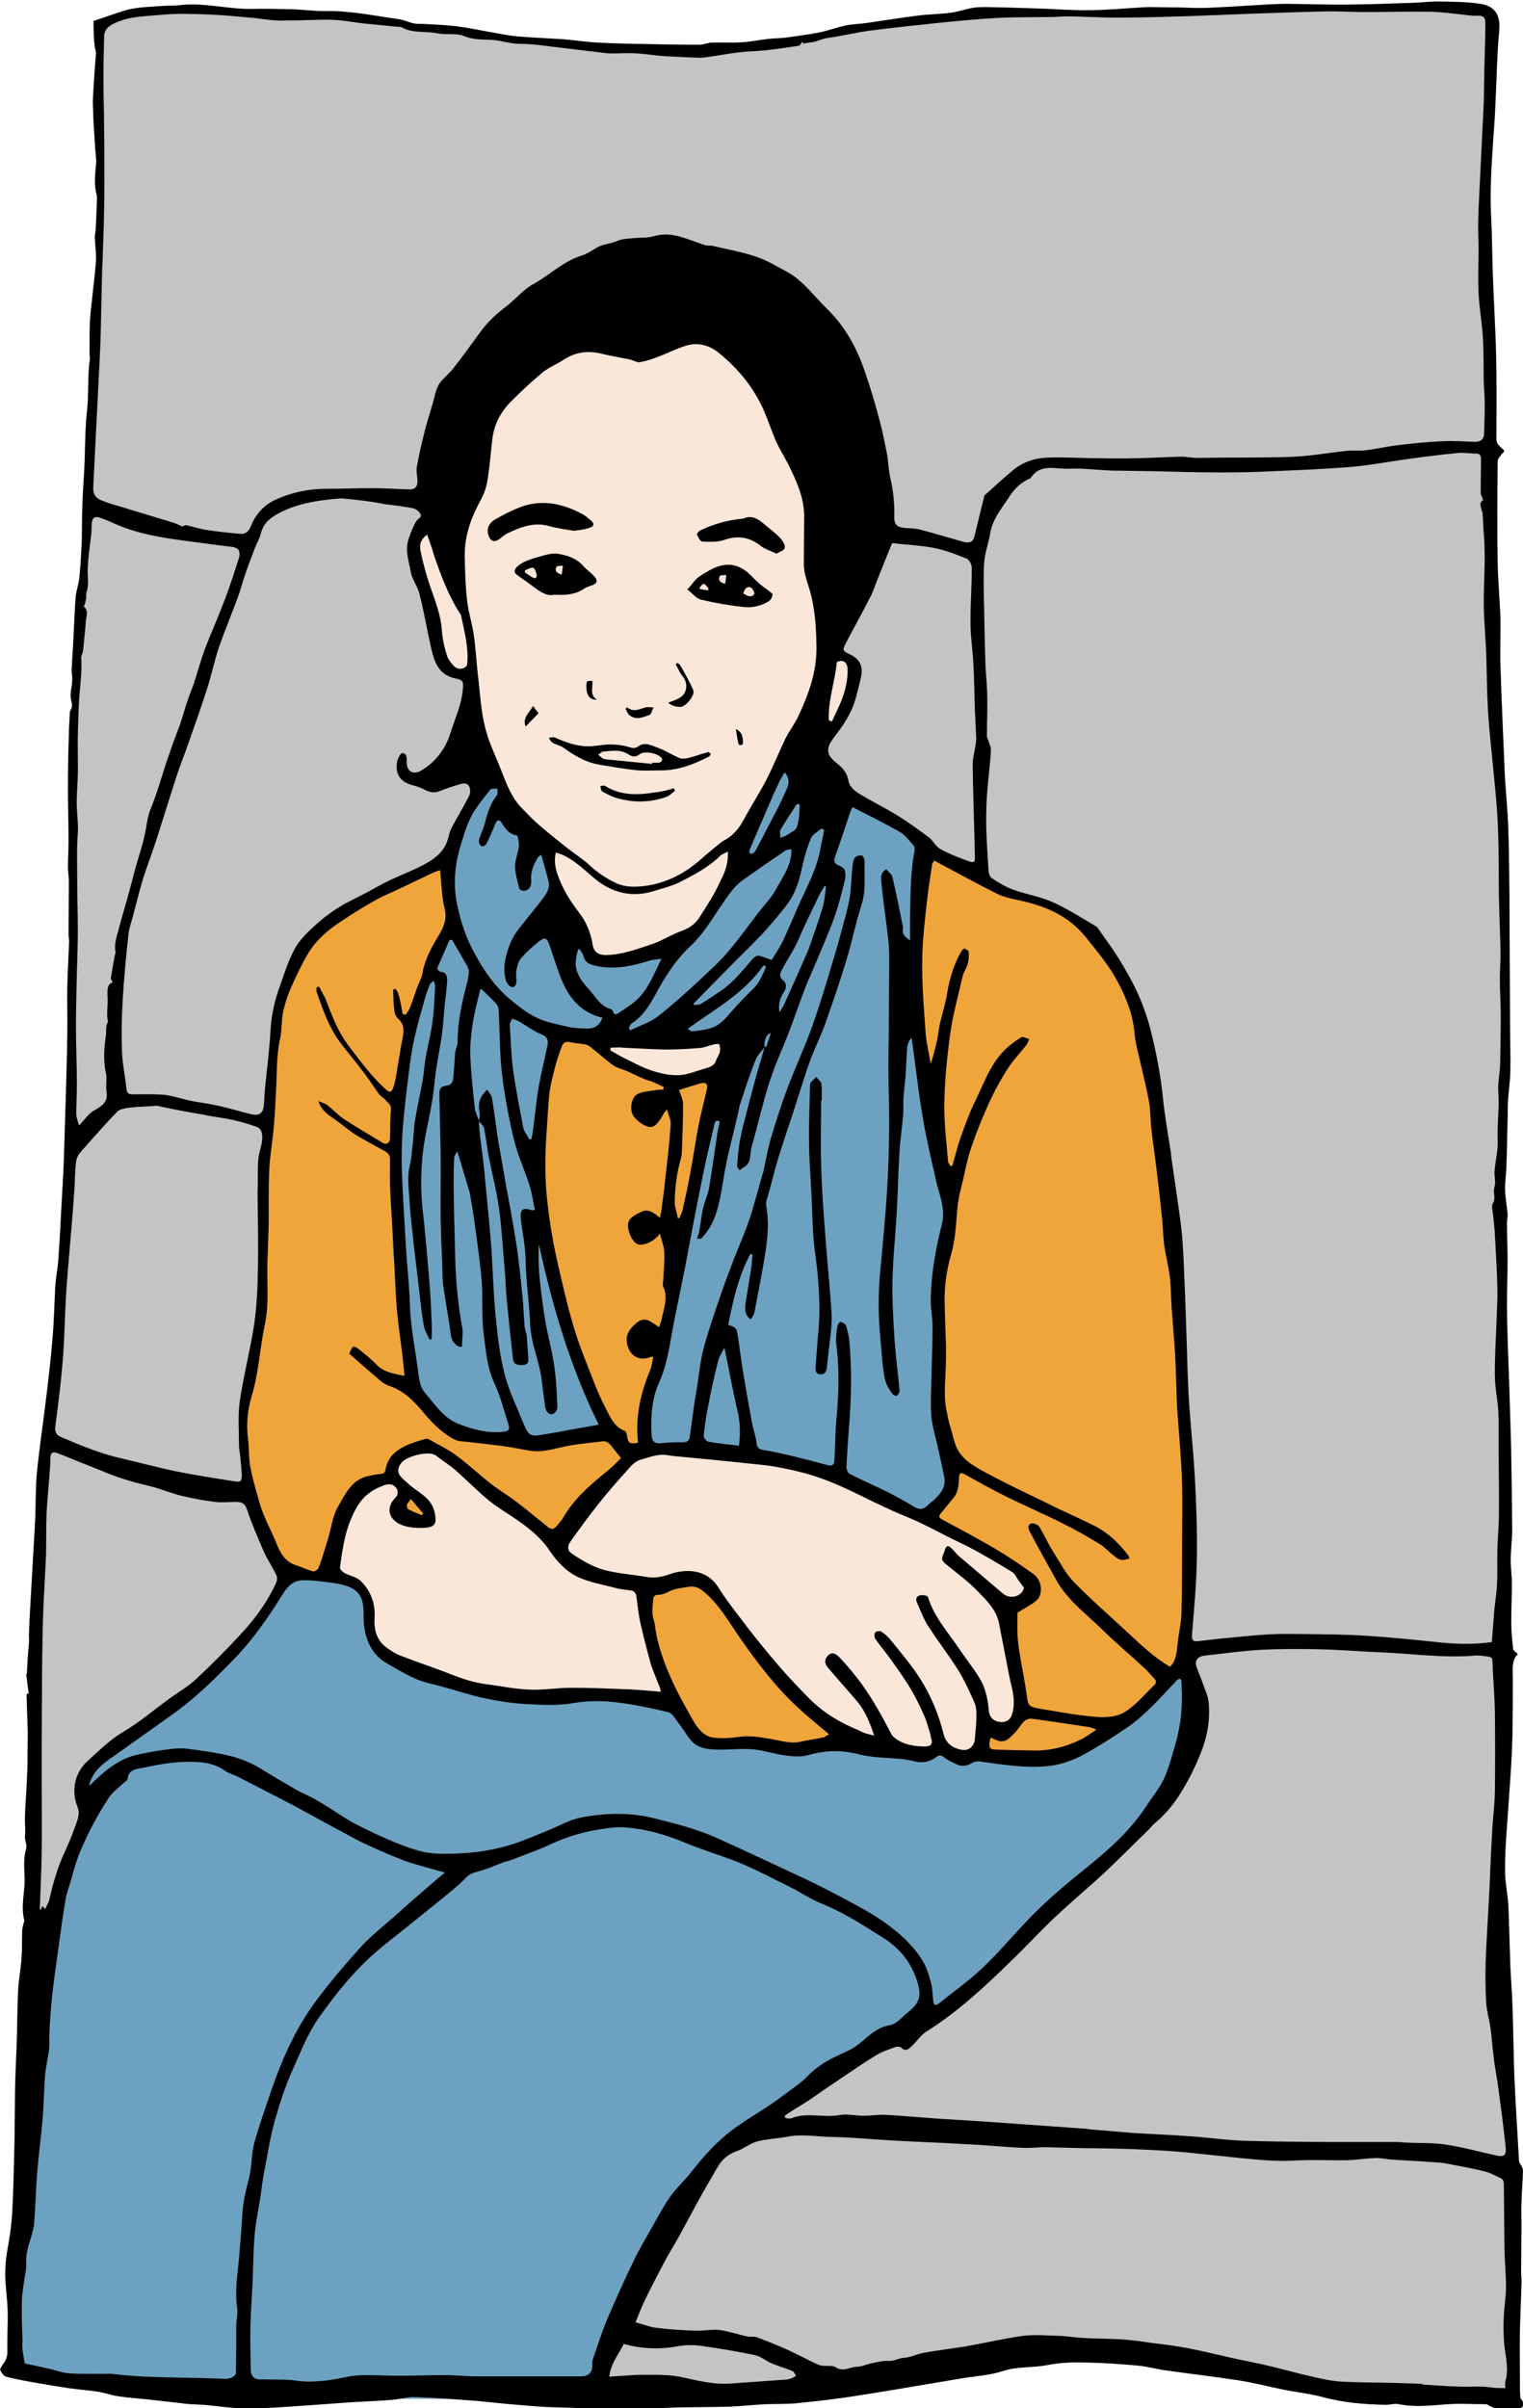<?xml version="1.0" encoding="utf-8"?>
<!-- Generator: Adobe Illustrator 19.1.0, SVG Export Plug-In . SVG Version: 6.00 Build 0)  -->
<svg version="1.1" id="Calque_1" xmlns="http://www.w3.org/2000/svg" xmlns:xlink="http://www.w3.org/1999/xlink" x="0px" y="0px"
	 viewBox="0 0 493.2 779.9" style="enable-background:new 0 0 493.2 779.9;" xml:space="preserve">
<style type="text/css">
	.st0{fill:#C4C4C4;}
	.st1{fill:#FAE7D9;}
	.st2{fill:#F0A53B;}
	.st3{fill:#6DA1C1;}
</style>
<g>
	<path class="st0" d="M30.3,6.8c3.7-1.2,7.1-2.5,10.5-3.5c1.3-0.4,2.8-0.6,4.2-0.8c2.7-0.3,5.4-0.4,8.1-0.6c1.6-0.1,3.3,0,4.9-0.2
		c7.9-1,15.6,1.3,23.4,1.2c4.3-0.1,8.7,0,13,0.1c3.6,0.1,7.2,0.6,10.8,0.6c8.1-0.2,15.9,1.5,23.8,2.6c1.7,0.2,3.3,1,5,1.4
		c1.3,0.2,2.6,0.1,3.9,0.2c3.5,0.2,7,0.3,10.5,0.8c3.3,0.4,6.5,1.1,9.8,1.7c3.1,0.5,6.2,1.2,9.4,1.5c4.9,0.4,9.8,0.6,14.6,0.9
		c3.8,0.3,7.6,0.9,11.3,1.1c5.6,0.3,11.2,0.4,16.8,0.5c5.4,0.1,10.8,0.2,16.2,0.2c1.4,0,2.7-0.7,4.1-0.7c3.3-0.1,6.5,0.1,9.8-0.1
		c2.9-0.2,5.7-0.8,8.5-1.1c1.8-0.2,3.7-0.2,5.5-0.4c3.7-0.5,7.4-1,11-1.7c2.8-0.6,5.5-1.6,8.3-2.2c2.2-0.5,4.4-0.5,6.6-0.8
		c5.5-0.8,11.1-1.7,16.6-2.4c3.7-0.5,7.5-0.5,11.2-1c2.2-0.3,4.4-1.1,6.6-1.5c1.5-0.3,3-0.3,4.6-0.3c6.1,0.1,12.2,0.3,18.3,0.5
		c5,0.2,10.1,0.6,15.1,0.5c5.2,0,10.3-0.5,15.5-0.8c1.4-0.1,2.8-0.2,4.1-0.2c3,0,5.9,0.1,8.9,0.1c3.6,0.1,7.2,0.3,10.8,0.1
		c7.3-0.3,14.5-0.9,21.8-1.2c2.3-0.1,4.6,0,6.9,0c4.5,0.1,9,0.2,13.5,0.2c3.9,0,7.9-0.1,11.8-0.2c3.9-0.1,7.8-0.3,11.8-0.4
		c3-0.1,5.9-0.5,8.9-0.4c4.4,0.1,8.8,0.1,13,0.8c4.8,0.8,6.2,4.1,5.8,8.6c-0.5,5.3-0.7,10.7-0.9,16.1c-0.2,3.8-0.3,7.6-0.5,11.4
		c-0.7,11-1.8,22.1-1.2,33.2c0.3,5.8,0.3,11.7,0.5,17.5c0.3,9.1,0.9,18.2,1.1,27.4c0.2,8.1,0.1,16.1,0.1,24.2c0,1.1-0.1,2.3,0.1,3.4
		c0.2,0.8,1,1.4,1.5,2c0.3,0.3,0.9,0.6,0.9,0.9c0,0.4-0.5,0.7-0.8,1.1c-0.5,0.7-1.3,1.5-1.3,2.2c-0.1,11-0.2,22,0,33
		c0.1,6.1,0.7,12.1,0.9,18.2c0.1,5.1-0.2,10.2,0,15.3c0.4,11.7,0.9,23.4,1.4,35.1c0.3,5.5,0.9,11.1,1.1,16.6
		c0.3,7.4,0.3,14.8,0.4,22.2c0.1,13.6,0.1,27.2,0.2,40.8c0,5.5,0.2,11.1,0.1,16.6c-0.1,3.3-0.6,6.7-0.8,10c-0.1,1.7,0,3.5-0.1,5.2
		c-0.1,5.4-0.2,10.7-0.4,16.1c-0.1,2.4-0.5,4.8-0.4,7.2c0.1,2.5,0.6,5,0.8,7.5c0.1,1-0.2,1.9-0.2,2.9c0,4,0.2,7.9,0.2,11.9
		c0,5-0.2,9.9-0.2,14.9c0,4.5,0.2,9.1,0.3,13.6c0.1,3.6,0.3,7.1,0.4,10.7c0.2,6.5,0.4,13,0.6,19.6c0.2,9.4,0.3,18.9,0.4,28.3
		c0,3.3-0.4,6.6-0.5,9.9c0,2.7,0.4,5.3,0.4,8c0,4.2-0.2,8.3-0.2,12.5c0,2.9,0.3,5.8,0.6,8.7c0.1,0.5,0.9,0.9,1.5,1.6
		c-2.1,2.1-1.6,5-1.6,7.8c0,5.8,0,11.6-0.1,17.4c-0.1,5.5-0.4,11-0.8,16.4c-0.4,6.2-0.9,12.4-1.3,18.7c-0.2,3.6-0.4,7.1-0.3,10.7
		c0.1,3.2,0.7,6.3,1,9.5c0.2,3.6,0.3,7.3,0.4,11c0.1,3.2,0.2,6.3,0.3,9.5c0.2,4.5,0.6,9,0.7,13.5c0.3,7.4,0.3,14.9,0.6,22.3
		c0.4,9.1,1,18.1,1.5,27.2c0,0.7,0.6,1.3,0.9,1.9c0.2,0.5,0.4,1,0.4,1.4c-0.1,3.4-0.4,6.9-0.5,10.3c-0.1,2.4,0,4.9,0,7.3
		c0,5-0.1,10.1-0.1,15.1c0,1.3,0.2,2.5,0.1,3.8c-0.1,5.1-0.4,10.3-0.5,15.4c-0.1,5.1,0,10.2,0,15.4c0,1.9,0,3.9,0.1,5.8
		c0,0.4,0.1,0.8,0.4,1c1.1,1.5,0.7,2.8-1.2,3c-3.3,0.5-6.7,0.6-9.7-1.3c-0.3-0.2-0.6-0.2-0.9-0.2c-4.4,0-8.8-0.3-13.2,0.1
		c-4.9,0.4-9.8,0.9-14.7-0.1c-1.3-0.3-2.8,0.2-4.2,0.2c-6.9-0.1-13.8-0.7-20.5-2.5c-4-1.1-8.1-1.5-12.1-2.3c-5-1-10-2.3-15-3.1
		c-7.8-1.2-15.6-2.1-23.4-3.2c-3.1-0.4-6.2-1.3-9.4-1.6c-5.6-0.5-11.2-0.9-16.9-1c-4-0.1-8.1,0-12.1,0.8c-4.9,1-9.9,0.4-14.7,2
		c-4.3,1.4-9,1.6-13.6,2.4c-10.8,1.8-21.7,3.7-32.5,5.4c-6.8,1.1-13.7,1.9-20.6,2.6c-3.3,0.3-6.6,0.2-9.9,0.3
		c-3.9,0.2-7.7,0.6-11.6,0.8c-6.1,0.2-12.2,0.1-18.3,0.3c-6.3,0.2-12.5,0.7-18.8,0.8c-3.8,0.1-7.6-0.4-11.4-0.6
		c-3.7-0.2-7.5-0.2-11.3-0.4c-3.9-0.2-7.7-0.6-11.6-0.9c-4.6-0.4-9.3-1-13.9-1.3c-5.6-0.4-11.1-0.8-16.7-1c-2.5-0.1-5,0.7-7.5,0.9
		c-4.5,0.4-9,0.5-13.5,0.8c-4.6,0.3-9.3,0.7-13.9,1c-6.5,0.4-13,1-19.6,1c-4.7,0-9.4-0.8-14.1-1.2c-1.8-0.1-3.6-0.1-5.4-0.3
		c-3.8-0.4-7.6-0.9-11.4-1.3c-3.5-0.4-7-0.6-10.4-1.1c-2.3-0.3-4.5-1.1-6.7-1.5c-3.1-0.5-6.2-0.7-9.2-1.1c-3.5-0.5-6.9-1.1-10.4-1.7
		c-3.5-0.6-7-1.2-10.4-2.1c-0.8-0.2-1.5-1.3-1.9-2.1c-0.2-0.3,0.4-1.2,0.7-1.7c1.1-1.3,1.6-2.6,1.6-4.3c-0.1-4.4,0.2-8.9,0.1-13.3
		c-0.1-3.1-0.5-6.2-0.7-9.2c-0.3-3.9,0.1-7.8,0.8-11.6c0.7-3.8,1.2-7.6,1.4-11.5c0.4-7.4,0.5-14.9,0.7-22.3
		c0.1-5.9,0.1-11.7,0.2-17.6c0.1-4.5,0.3-9,0.5-13.5c0.2-6.1,0.2-12.2,0.5-18.3c0.2-3.5,0.9-7,1.1-10.5c0.2-2.8,0.1-5.6,0.2-8.5
		c0-0.9,0.3-1.7,0.5-2.6c0-0.2,0.2-0.5,0.2-0.7c-1.2-4.5,0.1-8.9,0.1-13.4c-0.1-3.3-0.5-6.7,0.5-10c0.3-1.2-0.5-2.6-0.4-3.9
		c0.1-1.4,0.1-2.7,0-4.1c-0.1-3.9,0.3-7.7,0.5-11.6c0.1-2.3,0.2-4.5,0.3-6.8C8.9,568,9,564.5,9,561c-0.1-4-0.3-8-0.4-12.3
		c-0.1,0,0.3-0.1,0.7-0.3c-0.3-2.2-0.6-4.3-0.8-6.4c0.1,0,0.1,0,0.2,0.1c0.1-1.2,0.1-2.4,0.2-3.6c0.1-2.2,0.3-4.4,0.5-6.6
		c0.1-0.9-0.1-1.9,0-2.9c0.1-3.5,0.3-7,0.5-10.4c0.5-8.8,1-17.6,1.5-26.4c0.2-4.9,0.1-9.8,0.5-14.7c0.7-7.3,1.8-14.6,2.7-21.9
		c0.9-7.3,1.8-14.6,2.4-22c0.5-5.7,0.6-11.4,0.9-17c0.2-2.9,0.8-5.8,1-8.7c0.4-5.7,0.7-11.4,1-17.2c0.3-5.2,0.6-10.4,0.8-15.7
		c0.2-6.5,0.4-12.9,0.6-19.4c0.2-6.9,0.4-13.8,0.5-20.7c0.1-5.1-0.1-10.1,0-15.2c0.1-5,0.4-9.9,0.6-14.9c0-0.7-0.2-1.5-0.2-2.2
		c0-5.7,0.1-11.5,0.1-17.2c0-1.5-0.3-3.1-0.3-4.6c0-2.7,0.2-5.4,0.2-8.1c0-5.8-0.2-11.7-0.2-17.5c0-5.7,0.1-11.3,0.3-17
		c0-2.3,0.2-4.6,0.3-6.9c0-0.4,0-0.9,0.2-1.2c0.8-1.2,0.5-2.2,0.2-3.5c-0.4-2,0.3-4.1,0.4-6.2c0.1-1.2-0.2-2.3-0.2-3.5
		c0.2-3.5,0.4-7,0.6-10.5c0.2-4.4,0.4-8.7,0.7-13.1c0.2-2.1,1-4.1,1.2-6.2c0.4-4,0.6-8.1,0.8-12.1c0.1-4,0-7.9,0.2-11.9
		c0.1-3.7,0.4-7.4,0.6-11.1c0.3-6.4,0.2-12.8,0.9-19.1c0.6-5.5,0.1-11.1,0.9-16.6c0.1-0.6-0.1-1.2-0.1-1.7c0-3.3,0-6.7,0.1-10
		c0.1-2.5,0.4-5,0.7-7.5c0.4-4.2,1-8.4,1.3-12.7c0.1-2.5-0.3-5-0.4-7.5c0-1,0.3-1.9,0.3-2.9c0.2-3.2,0.3-6.5,0.4-9.7
		c0-0.4,0-0.8-0.1-1.2c-0.9-3.3-0.5-6.5-0.2-9.8c0.2-1.9-0.2-3.8-0.3-5.7c-0.3-4.5-0.6-8.9-0.7-13.4c-0.1-1.9,0.1-3.8,0.2-5.7
		c0.2-3.8,0.5-7.6,0.8-11.4c0-0.6-0.4-1.3-0.4-2C30.3,12.2,30.3,9.4,30.3,6.8z"/>
	<polygon class="st1" points="211.6,87.6 259,115.6 274.6,179.3 269.3,206.9 271.5,212.3 276.4,214.6 274.6,226.6 266.9,241.4 
		265.7,255.2 355.2,333.1 369,570.3 258.5,591.7 106.4,561.7 97.7,511.8 99,464.8 104,317.9 150.5,283.3 161.1,257.4 155,238.8 
		152.2,218.3 145,216.6 140.7,206.7 138.5,194.9 136.1,184.7 134.3,175.3 138.5,169.1 152.7,131.7 196.9,97.4 	"/>
	<polygon class="st2" points="211,513.9 223.9,511.8 229.2,513.8 242.7,532.2 262.4,550.7 274.6,564.1 259.9,566.9 245.8,565.4 
		228,564.9 216.4,551.2 211,532.3 207.8,513.9 	"/>
	<polygon class="st2" points="193.2,337.8 202.6,345.6 217.5,349.9 225,349.9 235.4,344.3 227.6,369 214,442.2 207.8,458.4 
		209.4,470.4 203.4,471.7 195.7,461.1 183.9,431.5 174,395.4 174,368.9 181.1,334 	"/>
	<polygon class="st2" points="143.9,279.3 147.6,300.4 139,312.6 131.8,338.1 128,378.6 130,426.6 134.5,448.9 143.5,460.9 
		150.5,464.2 171.1,466.9 193.8,464.2 197.6,466.9 203.4,474.3 182,497.9 170,490.7 152.7,477.9 140.7,468.2 134.5,470.4 127,473.3 
		128.4,480.1 137.1,488 139.4,491.9 132,491.9 128.7,488.1 130,485.5 127,477.9 118,480.1 111.7,490.7 107,508.9 101.4,510.6 
		92,508.9 84.6,497.3 80.2,480.1 77.5,462.3 81,445.2 84.6,423.4 86,369 87.6,336.2 96.1,311.3 108.7,296.9 	"/>
	<polygon class="st2" points="301.4,276.9 318.4,284.1 323.3,287.1 337.8,292.6 352.7,300.9 365,320.2 374.7,360.7 380.4,408.9 
		382.3,445.2 384,477.9 384,511.9 382,534 377.6,544.5 362.6,556.6 351.3,565.8 335.4,569.9 318,569.9 318.5,559.2 322,559.4 
		326.4,560.3 331.9,554.6 325.4,519.9 332,519.9 334.7,514 330.4,509 308,496.3 297.6,490.8 304.7,485.5 308,476.6 304,457.3 
		303.1,436.5 303.7,421.6 306,403.9 307.4,386.3 300.6,350.7 295,325.5 297.4,287 	"/>
	<polygon class="st3" points="93.4,509.9 83,525.6 62.6,548 35.4,564.2 24.8,576 28.8,587.4 17.7,622.9 6.6,712.4 2.4,755.4 
		6.6,768.7 81,776.9 192,776.9 200.2,753.9 224.7,706.7 245.8,687 297.6,655 324.2,638.1 346.9,609.1 362.4,598.6 382.5,573.9 
		389,552.9 382.8,538.9 370.7,552.4 355.2,564.1 337.8,570.3 318.5,567 312,570.3 303.5,566.9 292.2,567 274.6,564.1 257.9,567.3 
		242.7,564.9 228,564.9 216.4,551.2 189.3,548 170,549.5 136.1,541 123.1,537 117.9,525.4 119,519.3 115.4,511.9 104,509.9 	"/>
	<polygon class="st3" points="157.6,250.3 147.7,265.9 143.8,279.4 147.5,300.5 140,309.3 130,352.9 127,402.9 131.3,447.9 
		143.5,460.9 159.9,464.8 174.4,467.5 189.9,464.8 196.9,464.2 182.3,426.9 173.1,391.7 174.4,369 181.1,334 193.2,337.6 
		226.6,339.3 242.5,325.5 229.2,360.7 218.7,417.5 214,445.2 207.8,458.4 211,468.2 239.6,471.7 271.5,477.9 297.6,490.7 308,480.1 
		306,464.8 301.7,447.1 306,414.9 308,384.3 295,325.5 297.6,284.4 298.5,275 294.5,268.3 274.6,257 258.5,241.4 250.2,250.1 
		239.4,275 223.8,306.2 215.4,307.4 204,309.2 195.1,312.6 187.7,307.4 181.1,294.2 176.8,271.3 	"/>
	<g>
		<path d="M30.3,6.8c3.7-1.2,7.1-2.5,10.5-3.5c1.3-0.4,2.8-0.6,4.2-0.8c2.7-0.3,5.4-0.4,8.1-0.6c1.6-0.1,3.3,0,4.9-0.2
			c7.9-1,15.6,1.3,23.4,1.2c4.3-0.1,8.7,0,13,0.1c3.6,0.1,7.2,0.6,10.8,0.6c8.1-0.2,15.9,1.5,23.8,2.6c1.7,0.2,3.3,1,5,1.4
			c1.3,0.2,2.6,0.1,3.9,0.2c3.5,0.2,7,0.3,10.5,0.8c3.3,0.4,6.5,1.1,9.8,1.7c3.1,0.5,6.2,1.2,9.4,1.5c4.9,0.4,9.8,0.6,14.6,0.9
			c3.8,0.3,7.6,0.9,11.3,1.1c5.6,0.3,11.2,0.4,16.8,0.5c5.4,0.1,10.8,0.2,16.2,0.2c1.4,0,2.7-0.7,4.1-0.7c3.3-0.1,6.5,0.1,9.8-0.1
			c2.9-0.2,5.7-0.8,8.5-1.1c1.8-0.2,3.7-0.2,5.5-0.4c3.7-0.5,7.4-1,11-1.7c2.8-0.6,5.5-1.6,8.3-2.2c2.2-0.5,4.4-0.5,6.6-0.8
			c5.5-0.8,11.1-1.7,16.6-2.4c3.7-0.5,7.5-0.5,11.2-1c2.2-0.3,4.4-1.1,6.6-1.5c1.5-0.3,3-0.3,4.6-0.3c6.1,0.1,12.2,0.3,18.3,0.5
			c5,0.2,10.1,0.6,15.1,0.5c5.2,0,10.3-0.5,15.5-0.8c1.4-0.1,2.8-0.2,4.1-0.2c3,0,5.9,0.1,8.9,0.1c3.6,0.1,7.2,0.3,10.8,0.1
			c7.3-0.3,14.5-0.9,21.8-1.2c2.3-0.1,4.6,0,6.9,0c4.5,0.1,9,0.2,13.5,0.2c3.9,0,7.9-0.1,11.8-0.2c3.9-0.1,7.8-0.3,11.8-0.4
			c3-0.1,5.9-0.5,8.9-0.4c4.4,0.1,8.8,0.1,13,0.8c4.8,0.8,6.2,4.1,5.8,8.6c-0.5,5.3-0.7,10.7-0.9,16.1c-0.2,3.8-0.3,7.6-0.5,11.4
			c-0.7,11-1.8,22.1-1.2,33.2c0.3,5.8,0.3,11.7,0.5,17.5c0.3,9.1,0.9,18.2,1.1,27.4c0.2,8.1,0.1,16.1,0.1,24.2
			c0,1.1-0.1,2.3,0.1,3.4c0.2,0.8,1,1.4,1.5,2c0.3,0.3,0.9,0.6,0.9,0.9c0,0.4-0.5,0.7-0.8,1.1c-0.5,0.7-1.3,1.5-1.3,2.2
			c-0.1,11-0.2,22,0,33c0.1,6.1,0.7,12.1,0.9,18.2c0.1,5.1-0.2,10.2,0,15.3c0.4,11.7,0.9,23.4,1.4,35.1c0.3,5.5,0.9,11.1,1.1,16.6
			c0.3,7.4,0.3,14.8,0.4,22.2c0.1,13.6,0.1,27.2,0.2,40.8c0,5.5,0.2,11.1,0.1,16.6c-0.1,3.3-0.6,6.7-0.8,10c-0.1,1.7,0,3.5-0.1,5.2
			c-0.1,5.4-0.2,10.7-0.4,16.1c-0.1,2.4-0.5,4.8-0.4,7.2c0.1,2.5,0.6,5,0.8,7.5c0.1,1-0.2,1.9-0.2,2.9c0,4,0.2,7.9,0.2,11.9
			c0,5-0.2,9.9-0.2,14.9c0,4.5,0.2,9.1,0.3,13.6c0.1,3.6,0.3,7.1,0.4,10.7c0.2,6.5,0.4,13,0.6,19.6c0.2,9.4,0.3,18.9,0.4,28.3
			c0,3.3-0.4,6.6-0.5,9.9c0,2.7,0.4,5.3,0.4,8c0,4.2-0.2,8.3-0.2,12.5c0,2.9,0.3,5.8,0.6,8.7c0.1,0.5,0.9,0.9,1.5,1.6
			c-2.1,2.1-1.6,5-1.6,7.8c0,5.8,0,11.6-0.1,17.4c-0.1,5.5-0.4,11-0.8,16.4c-0.4,6.2-0.9,12.4-1.3,18.7c-0.2,3.6-0.4,7.1-0.3,10.7
			c0.1,3.2,0.7,6.3,1,9.5c0.2,3.6,0.3,7.3,0.4,11c0.1,3.2,0.2,6.3,0.3,9.5c0.2,4.5,0.6,9,0.7,13.5c0.3,7.4,0.3,14.9,0.6,22.3
			c0.4,9.1,1,18.1,1.5,27.2c0,0.7,0.6,1.3,0.9,1.9c0.2,0.5,0.4,1,0.4,1.4c-0.1,3.4-0.4,6.9-0.5,10.3c-0.1,2.4,0,4.9,0,7.3
			c0,5-0.1,10.1-0.1,15.1c0,1.3,0.2,2.5,0.1,3.8c-0.1,5.1-0.4,10.3-0.5,15.4c-0.1,5.1,0,10.2,0,15.4c0,1.9,0,3.9,0.1,5.8
			c0,0.4,0.1,0.8,0.4,1c1.1,1.5,0.7,2.8-1.2,3c-3.3,0.5-6.7,0.6-9.7-1.3c-0.3-0.2-0.6-0.2-0.9-0.2c-4.4,0-8.8-0.3-13.2,0.1
			c-4.9,0.4-9.8,0.9-14.7-0.1c-1.3-0.3-2.8,0.2-4.2,0.2c-6.9-0.1-13.8-0.7-20.5-2.5c-4-1.1-8.1-1.5-12.1-2.3c-5-1-10-2.3-15-3.1
			c-7.8-1.2-15.6-2.1-23.4-3.2c-3.1-0.4-6.2-1.3-9.4-1.6c-5.6-0.5-11.2-0.9-16.9-1c-4-0.1-8.1,0-12.1,0.8c-4.9,1-9.9,0.4-14.7,2
			c-4.3,1.4-9,1.6-13.6,2.4c-10.8,1.8-21.7,3.7-32.5,5.4c-6.8,1.1-13.7,1.9-20.6,2.6c-3.3,0.3-6.6,0.2-9.9,0.3
			c-3.9,0.2-7.7,0.6-11.6,0.8c-6.1,0.2-12.2,0.1-18.3,0.3c-6.3,0.2-12.5,0.7-18.8,0.8c-3.8,0.1-7.6-0.4-11.4-0.6
			c-3.7-0.2-7.5-0.2-11.3-0.4c-3.9-0.2-7.7-0.6-11.6-0.9c-4.6-0.4-9.3-1-13.9-1.3c-5.6-0.4-11.1-0.8-16.7-1c-2.5-0.1-5,0.7-7.5,0.9
			c-4.5,0.4-9,0.5-13.5,0.8c-4.6,0.3-9.3,0.7-13.9,1c-6.5,0.4-13,1-19.6,1c-4.7,0-9.4-0.8-14.1-1.2c-1.8-0.1-3.6-0.1-5.4-0.3
			c-3.8-0.4-7.6-0.9-11.4-1.3c-3.5-0.4-7-0.6-10.4-1.1c-2.3-0.3-4.5-1.1-6.7-1.5c-3.1-0.5-6.2-0.7-9.2-1.1
			c-3.5-0.5-6.9-1.1-10.4-1.7c-3.5-0.6-7-1.2-10.4-2.1c-0.8-0.2-1.5-1.3-1.9-2.1c-0.2-0.3,0.4-1.2,0.7-1.7c1.1-1.3,1.6-2.6,1.6-4.3
			c-0.1-4.4,0.2-8.9,0.1-13.3c-0.1-3.1-0.5-6.2-0.7-9.2c-0.3-3.9,0.1-7.8,0.8-11.6c0.7-3.8,1.2-7.6,1.4-11.5
			c0.4-7.4,0.5-14.9,0.7-22.3c0.1-5.9,0.1-11.7,0.2-17.6c0.1-4.5,0.3-9,0.5-13.5c0.2-6.1,0.2-12.2,0.5-18.3c0.2-3.5,0.9-7,1.1-10.5
			c0.2-2.8,0.1-5.6,0.2-8.5c0-0.9,0.3-1.7,0.5-2.6c0-0.2,0.2-0.5,0.2-0.7c-1.2-4.5,0.1-8.9,0.1-13.4c-0.1-3.3-0.5-6.7,0.5-10
			c0.3-1.2-0.5-2.6-0.4-3.9c0.1-1.4,0.1-2.7,0-4.1c-0.1-3.9,0.3-7.7,0.5-11.6c0.1-2.3,0.2-4.5,0.3-6.8C8.9,568,9,564.5,9,561
			c-0.1-4-0.3-8-0.4-12.3c-0.1,0,0.3-0.1,0.7-0.3c-0.3-2.2-0.6-4.3-0.8-6.4c0.1,0,0.1,0,0.2,0.1c0.1-1.2,0.1-2.4,0.2-3.6
			c0.1-2.2,0.3-4.4,0.5-6.6c0.1-0.9-0.1-1.9,0-2.9c0.1-3.5,0.3-7,0.5-10.4c0.5-8.8,1-17.6,1.5-26.4c0.2-4.9,0.1-9.8,0.5-14.7
			c0.7-7.3,1.8-14.6,2.7-21.9c0.9-7.3,1.8-14.6,2.4-22c0.5-5.7,0.6-11.4,0.9-17c0.2-2.9,0.8-5.8,1-8.7c0.4-5.7,0.7-11.4,1-17.2
			c0.3-5.2,0.6-10.4,0.8-15.7c0.2-6.5,0.4-12.9,0.6-19.4c0.2-6.9,0.4-13.8,0.5-20.7c0.1-5.1-0.1-10.1,0-15.2c0.1-5,0.4-9.9,0.6-14.9
			c0-0.7-0.2-1.5-0.2-2.2c0-5.7,0.1-11.5,0.1-17.2c0-1.5-0.3-3.1-0.3-4.6c0-2.7,0.2-5.4,0.2-8.1c0-5.8-0.2-11.7-0.2-17.5
			c0-5.7,0.1-11.3,0.3-17c0-2.3,0.2-4.6,0.3-6.9c0-0.4,0-0.9,0.2-1.2c0.8-1.2,0.5-2.2,0.2-3.5c-0.4-2,0.3-4.1,0.4-6.2
			c0.1-1.2-0.2-2.3-0.2-3.5c0.2-3.5,0.4-7,0.6-10.5c0.2-4.4,0.4-8.7,0.7-13.1c0.2-2.1,1-4.1,1.2-6.2c0.4-4,0.6-8.1,0.8-12.1
			c0.1-4,0-7.9,0.2-11.9c0.1-3.7,0.4-7.4,0.6-11.1c0.3-6.4,0.2-12.8,0.9-19.1c0.6-5.5,0.1-11.1,0.9-16.6c0.1-0.6-0.1-1.2-0.1-1.7
			c0-3.3,0-6.7,0.1-10c0.1-2.5,0.4-5,0.7-7.5c0.4-4.2,1-8.4,1.3-12.7c0.1-2.5-0.3-5-0.4-7.5c0-1,0.3-1.9,0.3-2.9
			c0.2-3.2,0.3-6.5,0.4-9.7c0-0.4,0-0.8-0.1-1.2c-0.9-3.3-0.5-6.5-0.2-9.8c0.2-1.9-0.2-3.8-0.3-5.7c-0.3-4.5-0.6-8.9-0.7-13.4
			c-0.1-1.9,0.1-3.8,0.2-5.7c0.2-3.8,0.5-7.6,0.8-11.4c0-0.6-0.4-1.3-0.4-2C30.3,12.2,30.3,9.4,30.3,6.8z M155.1,363L155.1,363
			c0,1.1,0.1,2.3,0.2,3.5c0.4,3.8,1,7.6,1.4,11.4c0.8,8.2,1.6,16.4,2.3,24.7c0.6,7.8,0.7,15.7,1.5,23.5c0.6,6.3,1.3,12.7,2.9,18.9
			c1.5,5.7,4.1,11,6.3,16.4c1.5,3.6,2.2,3.9,6.1,3.2c2.5-0.4,5-0.8,7.4-1.3c3.4-0.6,6.8-1.2,10.7-1.9c-9.3-18.8-15-38.4-19.4-58.5
			c-0.2,3.6-0.1,7.1,0.2,10.5c0.5,4.9,1.1,9.7,1.9,14.5c0.8,4.7,2.1,9.2,2.8,13.9c0.7,4.6,0.9,9.2,1.1,13.9c0,0.7-0.6,1.8-1.2,2.1
			c-1.1,0.6-2.1-0.2-2.5-1.3c-0.4-1.1-0.4-2.3-0.6-3.5c-0.5-3.2-0.7-6.5-1.4-9.6c-1.1-4.8-2.9-9.4-3.1-14.4
			c-0.3-7.1-1.4-14.2-1.5-21.3c-0.1-4.2-1-8.4-1.5-12.5c-0.3-2.7-0.1-4.6,3.6-3.2c0.1,0,0.2-0.1,0.9-0.2c-0.6-2.7-0.9-5.5-1.8-8.1
			c-1.3-4.2-3.2-8.3-4.4-12.6c-1.2-4.1-2-8.3-2.8-12.6c-0.8-4.4-1.5-8.8-1.9-13.3c-0.5-5.9-0.5-11.9-0.8-17.9c0-0.8-0.3-1.7-0.8-2.2
			c-1.5-1.7-3.2-3.2-4.9-4.9c-0.2,0.3-0.4,0.5-0.4,0.7c-0.8,3.4-1.7,6.8-2.3,10.3c-0.5,3.5-0.9,7-0.8,10.5
			c0.2,5.6,0.8,11.2,1.4,16.7C153.8,360,154.6,361.5,155.1,363z M247.6,339.1c-1,1.4-2.3,2.6-2.9,4.1c-1.9,4.8-3.5,9.7-5.1,14.6
			c-0.3,1-0.4,2.1-0.7,3.2c-1.4,6.3-3.2,12.5-4.3,18.9c-0.9,5-1.4,9.9-3.3,14.7c-1,2.5-2.4,4.6-4.2,6.5c-0.2,0.2-0.8,0-1.4,0
			c0.3-0.9,0.6-1.5,0.7-2.1c0.5-2.6,0.7-5.2,1.3-7.8c0.5-2.1,1.5-4.2,1.9-6.3c1-6,1.8-12,2.7-17.9c0.2-1.2,0.5-2.3,0.8-3.7
			c-1.6-1.2-1.8,1-1.9,1.5c-1.3,5.4-2.6,10.9-3.7,16.4c-1.2,5.8-2.3,11.5-3.4,17.3c-0.8,4.2-1.6,8.5-2.4,12.7
			c-1.1,5.6-2.3,11.1-3.4,16.7c-1.3,6.6-2,13.4-4.8,19.7c-2.5,5.4-2.8,11.3-2.5,17.1c0.1,1.7,0.7,2.9,2.8,2.7
			c2.4-0.2,4.8-0.4,7.2-0.3c1.6,0,2.2-0.5,2.4-2c0.5-3.6,1-7.2,1.5-10.9c0.3-1.8,0.6-3.6,0.9-5.4c0.6-4,1-8,2-11.9
			c1.5-5.7,3.5-11.4,5.4-17c1.2-3.5,2.5-7,3.8-10.4c1.5-4,3.2-7.9,4.7-11.8c0.8-2.2,1.6-4.5,2.2-6.7c1-3.4,2-6.9,2.9-10.3
			c0.2-0.6,0.4-1.1,0.5-1.7c0.7-3.3,1.3-6.6,2.2-9.9c1.7-5.8,3.6-11.6,5.7-17.2c2.4-6.3,5.3-12.5,7.6-18.9c2.6-7.2,4.8-14.6,7-22
			c1.5-4.8,2.8-9.8,4.1-14.7c0.6-2.2,1.1-4.4,1.4-6.6c0.4-3.1,0.4-6.2,0.8-9.3c0.2-1.6,0.3-3.7,3.2-3.3c0.2,0.4,0.7,1,0.7,1.7
			c-0.2,4.7,0.5,9.5-1,14.2c-1.9,5.9-3.1,12-4.9,17.9c-2,6.7-4.3,13.3-6.6,19.9c-0.4,1.3-1,2.6-1.5,3.9c-1.4,3.3-2.9,6.6-4.1,10
			c-1.6,4.6-3,9.3-4.5,13.9c-1.8,5.6-3.8,11.2-5.5,16.9c-1.1,3.6-2,7.4-3,11c-0.3,1.3-1,2.6-0.8,3.8c0.9,4.8,0.6,9.6-0.1,14.3
			c-1,6.8-2.4,13.6-3.7,20.4c-0.1,0.8-0.7,1.5-1.2,2.3c-2-1.5-1.9-3.3-1.7-5c0.6-3.9,1.3-7.9,1.9-11.8c0.2-1.4,0.2-2.8,0.4-4.2
			c-0.2-0.1-0.5-0.1-0.7-0.2c-3.9,7.2-5.6,15.1-7.2,23c2.5,0.7,2.7,1,3.1,3.3c0.6,4.3,1.2,8.7,1.9,13c0.9,5.3,1.8,10.5,2.8,15.8
			c0.4,2.1,1.2,4.1,1.4,6.2c0.2,1.5,0.7,1.9,2.2,2.2c3.6,0.6,7.2,1.4,10.8,2.3c3.3,0.8,6.7,1.7,10,2.6c1.4,0.4,2.1-0.1,2.2-1.4
			c0.3-4.2,0.2-8.5,0.6-12.7c0.8-8.4,1.1-16.8,0-25.3c-0.2-1.9,0.1-3.8,0.4-5.7c0.1-0.5,0.8-1.4,1-1.3c0.6,0.2,1.5,0.6,1.7,1.1
			c0.5,1.5,0.9,3.1,1.1,4.7c0.9,9.5,0.7,19.1-0.1,28.6c-0.3,4.2-0.6,8.4-0.8,12.6c0,0.7,0.4,1.9,1,2.2c4.1,2.1,8.3,3.9,12.5,6
			c2.6,1.3,5.1,2.7,7.6,4.2c2.7,1.7,3.7,1.6,5.9-0.6c0.4-0.4,0.8-0.7,1.2-1c2.1-2,4.1-4.1,3.5-7.4c-0.7-3.6-1.5-7.1-2.3-10.7
			c-0.7-3-1.6-6-1.9-9.1c-0.3-3.8-0.1-7.6,0-11.4c0.1-5.9,0.4-11.7,0.4-17.6c0-2.9-0.6-5.8-0.6-8.7c0.1-8.3,1.6-16.4,3.6-24.5
			c0.5-1.9,0.5-4,0.2-5.9c-0.4-2.7-1.4-5.3-2-7.9c-1.1-4.8-2.2-9.6-3.2-14.5c-0.8-3.8-1.4-7.6-2-11.4c-1-6.9-1.8-13.8-2.8-20.7
			c-0.8,0.9-1.3,1.9-1.4,3c-0.3,2.9-0.3,5.9-0.5,8.8c-0.2,2.4-0.5,4.7-0.7,7.1c-0.1,1.9,0,3.7-0.1,5.6c-0.3,4-0.9,7.9-1.2,11.9
			c-0.4,6.6-0.5,13.2-0.9,19.8c-0.4,7.7-1.3,15.4-1.4,23.1c-0.1,6.2,0.3,12.5,0.7,18.8c0.4,5.4,1.1,10.7,1.6,16
			c0.1,0.6-0.4,1.4-0.8,1.8c-0.3,0.2-1.4-0.2-1.6-0.7c-0.9-1.3-1.8-2.7-2.2-4.2c-0.6-2.1-0.7-4.3-1-6.5c-0.3-3.2-0.5-6.4-0.8-9.6
			c-0.6-7-0.4-14,0.3-20.9c0.8-8.4,1.6-16.9,2.1-25.3c0.4-5.8,0.5-11.6,0.6-17.4c0.1-3.2,0-6.4,0-9.5c-0.1-4.1-0.2-8.2-0.2-12.3
			c0-3.1,0-6.3,0.1-9.4c0-5.6,0.1-11.3,0.1-16.9c0-4.5,0.2-8.9-0.1-13.4c-0.6-6.5-1.7-12.9-2.3-19.3c-0.1-1.6-0.8-3.7,1.5-5.1
			c0.7,0.9,1.8,1.6,2,2.6c1.2,5,2.2,10.1,3.2,15.1c0.1,0.5,0.3,1.1,0.2,1.6c-0.4,1.7,0.6,2.5,2.3,3.8c0-3,0-5.6,0-8.1
			c0.2-6.9,0.1-13.8,1.4-20.6c0.1-0.6,0.2-1.5-0.1-1.9c-1.4-1.6-2.8-3.5-4.5-4.5c-5-2.9-10.2-5.4-15.4-8.1c-0.3,0.5-0.6,1.1-0.8,1.7
			c-1.6,4.8-3.2,9.7-4.9,14.4c-0.6,1.7,0,2.3,1.5,2.9c0.7,0.3,1.6,0.9,1.7,1.6c0.3,1.1,0.2,2.3-0.1,3.4c-0.9,3.6-1.8,7.3-3,10.8
			c-1.7,4.9-3.8,9.6-5.8,14.4c-1.2,3-2.6,5.9-3.8,8.9c-1.9,5-3.6,10-5.5,15c-2.1,5.4-4.6,10.7-6.3,16.2c-2.2,6.8-3.7,13.8-5.7,20.7
			c-0.7,2.2,0.2,5.1-2.5,6.6c-0.5,0.3-0.9,0.6-1.4,1c-0.3-0.5-0.9-1.1-0.8-1.6c0.2-2.5,0.4-5,0.8-7.4c0.4-2.2,0.9-4.5,1.5-6.7
			c1.1-4.3,2.2-8.6,3.4-13c0.7-2.7,1.5-5.3,2.3-8C247,341.1,247.3,340.1,247.6,339.1c0.2-0.1,0.6-0.1,0.6-0.2c0.5-1.5,1-3,1.4-4.3
			C248.4,334.7,247.3,336.9,247.6,339.1z M59,170.5c0.4-0.1,0.9-0.5,1.4-0.4c2.3,0.5,4.6,1.3,6.9,1.6c3.5,0.5,7,0.9,10.5,1.2
			c1.7,0.1,2.8-0.8,3.4-2.4c1.5-3.9,4.3-7,8.1-8.7c5.1-2.3,10.6-3.5,16.3-3.5c5,0,9.9-0.2,14.9-0.2c4.1,0,8.2,0.3,12.2,0.4
			c1.6,0,2.5-0.9,2.5-2.5c0-1.6-0.5-3.3-0.2-4.9c0.7-3.9,1.6-7.8,2.6-11.7c0.7-2.8,1.6-5.5,2.4-8.3c0.9-2.7,1-5.7,3.2-8
			c1.3-1.4,2.8-2.7,3.9-4.2c3-3.8,5.8-7.8,8.7-11.7c2.3-3.2,5.2-5.7,8.3-8.1c3-2.3,5.5-5.5,8.8-7.2c5.2-2.9,9.5-7.3,15.4-9.1
			c1.9-0.6,3.6-1.8,5.3-2.8c1.9-1,4.1-1,6.1-1.9c1.7-0.8,3.9-0.8,5.9-1c2-0.2,4.2,0,6.1-0.6c3.1-0.9,6.1-0.6,9.1,0.3
			c2.6,0.8,5,1.8,7.6,2.6c0.8,0.3,1.8,0,2.7,0.3c6.6,1.6,13.3,2.5,19.3,5.9c2.8,1.6,5.8,2.9,8.2,5c3.4,2.9,6.2,6.5,9.4,9.6
			c5.9,5.8,9.6,12.8,12.2,20.5c1.8,5.2,3.3,10.4,4.7,15.7c0.9,3.4,1.6,6.9,2.3,10.4c0.5,2.6,0.5,5.3,1.1,7.9c1,4.2,1.4,8.4,1.3,12.6
			c-0.1,2.5,0.9,3.5,3.5,3.7c1.6,0.1,3.2,0.1,4.8,0.5c4.6,1.2,9.2,2.6,13.8,3.9c1.9,0.6,3.2,0.3,3.7-1.2c0.5-1.6,0.8-3.2,1.2-4.8
			c0.7-3,1.5-6,2.2-8.9c0-0.2,0.2-0.3,0.4-0.4c2.9-2.6,5.7-5.2,8.7-7.7c3.3-2.8,7.3-4.1,11.5-4.2c5.5-0.2,11,0.2,16.4,0.2
			c4.2,0.1,8.3,0.1,12.5,0c4.8-0.1,9.6-0.4,14.3-0.5c1.7,0,3.4,0.4,5.1,0.4c3.1,0,6.1-0.1,9.2-0.1c5,0,10.1,0,15.1-0.1
			c3.4,0,6.8-0.1,10.1-0.4c4.7-0.4,9.3-1.2,14-1.7c2.1-0.2,4.2,0.1,6.3-0.2c3.4-0.4,6.7-1.2,10.1-1.6c4.9-0.6,9.7-1.1,14.6-1.3
			c3.5-0.2,7,0.1,10.6,0.2c1.7,0,2.8-0.8,2.9-2.5c0.1-3.4,0.2-6.8,0.2-10.1c0-2.1-0.2-4.2-0.3-6.3c-0.1-5,0-10.1-0.3-15.1
			c-0.3-4.8-1.2-9.6-1.4-14.4c-0.2-4.7,0-9.5,0-14.3c0-3.1-0.2-6.1-0.1-9.2c0.1-4.5,0.4-9,0.6-13.5c0.2-3.5,0.3-6.9,0.5-10.4
			c0.2-4.7,0.5-9.5,0.7-14.2c0.1-3.8,0.1-7.7,0.2-11.5c0.1-4.8,0.3-9.5,0.3-14.3c0-1.4-0.5-2.3-2.3-2.2c-2,0.1-4.1-0.3-6.1-0.5
			c-3.2-0.3-6.5-0.8-9.7-0.8c-7-0.1-14,0.1-21,0.1c-4.3,0-8.6-0.3-12.9-0.2c-8.5,0.2-16.9,0.5-25.4,0.8c-8.2,0.3-16.3,0.7-24.5,0.9
			c-5.9,0.2-11.8,0.3-17.7,0.3c-5.1,0-10.2-0.3-15.3-0.4c-1.6,0-3.2,0.1-4.8,0.2c-6,0.1-12,0-18,0.3c-6.1,0.3-12.2,0.9-18.3,1.5
			c-7.7,0.8-15.4,1.6-23.1,2.6c-4.7,0.6-9.3,1.8-14,2.4c-1.2,0.2-2.2,0.6-3.4,1c-1.4,0.5-2.9,0.5-4.4,0.8c-0.1-0.2-0.2-0.4-0.3-0.6
			c-0.4,0.5-0.7,1.3-1.1,1.3c-3.6,0.6-7.3,1.1-10.9,1.5c-2.7,0.3-5.4,0.3-8,0.6c-3.7,0.4-7.3,1.1-10.9,1.6c-0.7,0.1-1.4,0.2-2.1,0.2
			c-3.8-0.1-7.7-0.3-11.5-0.5c-3-0.2-6-0.7-9-0.9c-2.6-0.2-5.1,0-7.7,0c-0.8,0-1.6,0-2.4-0.1c-6.1-0.7-12.2-1.5-18.3-2.2
			c-3.2-0.4-6.3-0.8-9.5-0.8c-3.2,0-6.1-1.1-9.3-1.3c-2.8-0.1-5.8,0-8.8-1.2c-2.5-1.1-5.8-0.3-8.6-0.9c-3.9-0.8-8.1,0.1-11.7-2
			c-0.3-0.2-0.7,0-1-0.1c-3.7-0.4-7.5-0.7-11.2-1.1c-3.5-0.4-6.9-1.1-10.4-1.2c-4.9-0.1-9.8,0.3-14.7,0.2C89.3,6.9,85.7,6.2,82,5.8
			c-4.7-0.4-9.4-0.9-14.1-1.1c-5.3-0.2-10.6-0.4-15.8,0.1c-4.9,0.5-9.8,0.4-14.5,2.5c-2.3,1-3.9,2.1-3.9,4.8
			c-0.1,4.7-0.2,9.5-0.2,14.2c0,4.8,0.2,9.6,0.2,14.5c0.1,6.6,0.1,13.3,0.1,19.9c0,4.1-0.1,8.2-0.2,12.3c-0.1,4-0.3,8.1-0.4,12.1
			c0,0.4-0.1,0.8-0.1,1.2c-0.2,7.4-0.3,14.8-0.5,22.2c-0.2,6.5-0.6,12.9-0.9,19.4c-0.3,6.6-0.7,13.2-1,19.8
			c-0.2,3.4-0.3,6.8-0.5,10.2c-0.1,1.9,0.6,3.2,2.3,4c1.5,0.6,3,1.2,4.6,1.6c6.3,1.9,12.5,3.8,18.8,5.7C57,169.5,57.9,170,59,170.5z
			 M480.3,162c-0.3-1-0.8-1.7-0.8-2.4c0-3.5,0.1-7.1,0.1-10.6c0-0.9,0-2.1-1.5-2.1c-2,0-4-0.4-6-0.2c-5,0.5-10,1.1-15,1.8
			c-6.2,0.8-12.3,2-18.4,2.6c-8.8,0.8-17.6,1.1-26.4,1.5c-5.6,0.3-11.1,0.4-16.7,0.4c-7.3,0-14.7-0.2-22-0.4
			c-4.6-0.1-9.1-0.1-13.7-0.2c-4.6-0.2-9.2-0.8-13.7-0.6c-4.3,0.2-9.3-1.9-12.5,3.1c-3.2,1.3-5.4,3.6-7.2,6.5
			c-2.3,3.5-5,6.7-5.8,11.1c-0.5,3.3-1.8,6.5-2,9.8c-0.3,5-0.1,10,0,15c0.1,5.8,0.2,11.5,0.4,17.3c0.1,3.7,0.6,7.4,0.6,11.1
			c0.1,4.3-0.1,8.5-0.1,12.8c0,0.5,0.4,0.9,0.5,1.4c0.3,1.1,0.9,2.2,0.8,3.3c-0.4,6.3-1.4,12.7-1.5,19c-0.2,6.4,0.3,12.9,0.7,19.4
			c0,1,0.4,2.4,1.1,2.8c2.2,1.5,4.6,2.9,7.1,3.8c4.2,1.5,8.8,2.2,12.9,4.1c4.8,2.2,9.3,5.1,13.9,7.8c0.2,0.1,0.3,0.4,0.5,0.6
			c2.3,3.3,4.7,6.5,6.8,9.9c2.3,3.8,4.5,7.6,6.3,11.7c1.7,3.9,3.1,7.9,4.1,12c1.7,7,3.1,14.1,3.8,21.3c0.6,6,1.7,11.9,2.6,17.9
			c0.1,0.9,0.1,1.7,0.3,2.6c1,6.8,2,13.6,2.9,20.4c0.5,3.9,0.7,7.8,0.9,11.7c0.3,7,0.6,13.9,0.8,20.9c0.3,7.5,0.4,15,0.8,22.5
			c0.5,8.8,1.5,17.5,2,26.3c0.5,8.7,0.8,17.4,0.7,26.1c-0.1,8.5-0.9,17-1.6,25.5c-0.1,1.7,0.4,2.2,2,2c3.4-0.4,6.8-0.8,10.2-1.1
			c4.3-0.4,8.6-0.9,12.9-1.1c3.5-0.2,7.1-0.1,10.6-0.1c7.1,0.1,14.3,0.1,21.4,0.6c7.7,0.5,15.4,1.3,23.1,2.1
			c5.6,0.6,11.2,0.7,16.9-0.1c0.3-3.5,0.5-6.9,0.8-10.3c0.3-2.9,0.8-5.8,0.9-8.7c0.2-3.6,0-7.2,0.1-10.8c0.1-3.9,0.5-7.8,0.5-11.7
			c0.1-7.7-0.1-15.4-0.1-23.1c0-3.4,0.1-6.8-0.1-10.2c-0.2-3.8-1.1-7.6-1.1-11.4c-0.1-5.6,0.3-11.2,0.5-16.8
			c0.1-3.8,0.4-7.7,0.3-11.5c-0.1-5.8-0.5-11.6-0.8-17.4c-0.1-2.2-0.4-4.4-0.6-6.6c-0.1-1.2-0.6-2.7-0.1-3.5
			c1.2-1.8-0.1-3.7,0.6-5.5c0.5-1.5-0.2-3.5,0-5.2c0.3-3.4,1.2-6.8,1-10.2c-0.2-5.1,0.6-10.2,0.2-15.3c-0.2-2.9,0.5-5.9,0.6-8.9
			c0.1-5.3,0.2-10.7,0.2-16c0-4-0.3-7.9-0.3-11.9c0-3,0.3-6,0.2-9c-0.1-5.9-0.4-11.8-0.5-17.7c-0.1-7.2,0-14.5-0.3-21.7
			c-0.2-6-0.8-12-1.4-18c-0.6-6.6-1.4-13.2-1.8-19.8c-0.4-6.2-0.4-12.5-0.6-18.8c-0.2-5.1-0.7-10.2-0.8-15.3
			c-0.1-7.8,0.7-15.7,0-23.6c-0.2-2.2-0.2-4.5-0.4-6.8C479.6,164.4,478.8,162.7,480.3,162z M202.2,591.8c-0.9,0-1.9-0.1-2.8,0
			c-7.3,0.6-14.2,2.3-20.9,5.4c-4.1,1.9-8.3,3.4-12.5,5c-1,0.4-2.1,0.6-3.2,1c-2.3,0.9-4.6,1.9-6.9,2.6c-1.7,0.5-3.4,0.7-4.8,2.1
			c-1.8,1.9-3.8,3.6-5.9,5.3c-4.7,3.9-9.4,7.6-14.1,11.4c-3.2,2.6-6.4,5-9.5,7.7c-7,6.1-12.8,13.3-18.1,20.8
			c-4,5.6-6.4,12.1-9.2,18.3c-2.2,5-3.9,10.4-5.4,15.7c-1.4,5.1-2.2,10.3-3.2,15.5c-0.6,3-1,6-1.4,9.1c-0.7,4.3-1.6,8.6-1.9,12.9
			c-0.4,4.8-0.4,9.7-0.6,14.6c-0.2,4.6-0.6,9.3-0.7,13.9c-0.1,4.7,0,9.5,0.1,14.2c0,1.5,0.5,2.8,2,3.2c0.9,0.2,1.8,0,2.7,0.1
			c3.1,0.1,6.2-0.1,9.3,0.3c5.7,0.9,11.1,0.1,16.6-1c2.1-0.5,4.4-0.7,6.6-0.7c3.6,0,7.2,0.2,10.8,0.2c5,0,10-0.2,15-0.2
			c3.3,0,6.6,0.4,10,0.4c11.3,0,22.5,0,33.8,0c2.6,0,3.8-1.1,3.8-3.6c0-0.7,0-1.4,0.2-2c1.5-4.2,2.8-8.5,4.5-12.6
			c2.8-6.5,5.7-13,8.8-19.4c1.9-3.9,4.1-7.6,6.2-11.3c1.8-3.2,3.5-6.4,5.6-9.4c2-2.8,4.6-5.1,6.7-7.8c4.2-5.4,8.6-10.3,14.3-14.4
			c5.1-3.7,10.7-6.7,15.7-10.6c2.6-2,5.4-3.7,7.6-6c2.7-2.8,5.8-4.9,9.3-6.5c2-1,4.1-1.8,6-3c3.7-2.4,6.4-6.3,11.4-7.1
			c2.1-0.3,4-2.6,5.8-4.1c4-3.1,4.6-5.5,3.1-10.2c-1.9-6-5.6-10.6-10.8-13.9c-6.5-4.1-12.9-8.3-20.1-11.2c-3.6-1.4-6.8-3.7-10.3-5.4
			c-4.8-2.4-9.6-4.9-14.6-7.1c-4-1.8-8.3-3.1-12.4-4.6c-2.1-0.8-4.3-1.5-6.4-2.4C215.8,594.2,209.2,592.3,202.2,591.8z M254.1,685.2
			c0.1,0.3,0.2,0.5,0.3,0.8c0.6,0,1.3,0.2,1.9,0c5-2,10.3-0.1,15.5-1c2.5-0.5,5.2,0.2,7.8,0.2c2.4,0,4.8-0.4,7.1-0.3
			c5.5,0.3,10.9,0.8,16.4,1.2c4.8,0.3,9.7,0.6,14.5,0.9c11.3,0.8,22.5,1.6,33.8,2.4c0.5,0,0.9,0.1,1.4,0.2c4.8,0.4,9.7,0.8,14.5,1.2
			c6.2,0.4,12.5,0.6,18.7,1.1c5.6,0.4,11.2,1.2,16.8,1.4c8.7,0.3,17.5,0.3,26.3,0.4c7.8,0,15.7,0,23.5,0c0.9,0,1.7,0.2,2.6,0.2
			c4.2,0.2,8.5,0,12.7,0.6c5.5,0.8,10.9,2.3,16.3,3.5c2.8,0.6,3.6,0.3,3.4-2.5c-0.7-7-1.7-13.9-2.6-20.8c-0.4-2.8-1-5.6-1.3-8.4
			c-0.4-3.1-0.6-6.3-1-9.4c-0.4-2.7-1.2-5.4-1.4-8.1c-0.3-4.4-0.3-8.9-0.2-13.4c0.3-7.6,0.8-15.1,1.2-22.7
			c0.3-6.4,0.5-12.8,0.9-19.2c0.2-4.4,0.8-8.8,0.9-13.1c0.1-8.6,0.1-17.3,0-25.9c-0.1-5.5-0.6-10.9-0.8-16.4c0-1.3-0.6-1.5-1.4-1.6
			c-1.5-0.2-3.1-0.5-4.6-0.3c-10.2,0.8-20.3-0.7-30.5-1.1c-7-0.3-13.9-0.9-20.9-1c-5.9-0.1-11.9-0.1-17.8,0.2
			c-6.1,0.4-12.1,1.2-18.1,1.9c-2.3,0.3-3.2,1.7-2.5,3.7c0.6,1.7,1.3,3.3,1.9,5c0.7,2.1,1.8,4.2,2,6.4c0.5,5.3-0.3,10.5-2.2,15.5
			c-2,5.3-4.6,10.4-7.7,15.2c-2.2,3.3-4.7,6.1-7.7,8.6c-0.8,0.7-1.4,1.6-2.2,2.3c-4.5,4.4-8.9,8.8-13.4,13.1
			c-5.6,5.2-11.5,10.1-17.1,15.4c-4.7,4.5-9.1,9.3-13.8,13.8c-8.5,8.3-17.2,16.4-27.4,22.8c-1.7,1.1-2.8,2.9-4.3,4.3
			c-1,0.9-2.1,2.5-3.8,0.8c-0.3-0.3-1.2-0.3-1.7-0.2c-2.2,0.8-4.4,1.5-6.4,2.7c-4.2,2.6-8.3,5.4-12.4,8.2c-3.2,2.1-6.3,4.3-9.5,6.5
			C259.2,681.9,256.6,683.5,254.1,685.2z M487.5,773.4c0-0.5-0.2-1.4,0-2.2c1.2-4.1,0-8.1-0.4-12.2c-0.2-3-0.3-6-0.1-8.9
			c0.1-3.2,0.7-6.3,0.7-9.5c0-3.9-0.4-7.8-0.5-11.8c-0.1-7.2-0.1-14.5-0.2-21.7c0-0.5-0.3-1.3-0.7-1.5c-1.8-0.9-3.6-1.9-5.6-2.4
			c-3.5-0.9-7.1-1.5-10.6-2.2c-1.2-0.2-2.4-0.5-3.7-0.6c-5.2-0.4-10.5-0.7-15.7-1c-1.8-0.1-3.6-0.6-5.3-0.5c-3,0.1-6.1,0.6-9.1,0.7
			c-5.7,0.1-11.3-0.2-17,0.1c-6.3,0.4-12.4-0.3-18.6-0.9c-5.1-0.5-10.1-1.1-15.2-1.6c-2.8-0.3-5.7-0.5-8.5-0.7
			c-4.5-0.2-8.9-0.5-13.4-0.6c-4.1-0.1-8.2-0.2-12.4-0.2c-4.2-0.1-8.5-0.2-12.7-0.3c-2.4,0-4.8,0.3-7.2,0.2c-5-0.2-9.9-0.7-14.9-1
			c-3.6-0.2-7.3-0.4-11-0.6c-6-0.3-12.1-0.5-18.1-0.9c-5.6-0.3-11.3-0.9-16.9-1c-5.2,0-10.3-1.1-15.5-0.1c-3.2,0.6-6.5,0.7-9.6,1.5
			c-2.4,0.6-4.4,2.4-6.8,3.2c-2.8,1-4.7,2.7-6.1,5.1c-2.1,3.7-4.3,7.3-6.3,11c-2.2,4-4.3,8-6.5,12c-1.4,2.5-3,5-4.3,7.5
			c-2.3,4.3-4.5,8.6-6.6,12.9c-1,2.1-1.8,4.2-2.9,6.9c2.7,0.7,4.8,1.6,6.9,1.8c4.1,0.5,8.3,0.8,12.5,0.9c2.6,0.1,5.3-0.5,7.9-0.2
			c3,0.4,6,1.5,9,2.1c0.9,0.2,2.1-0.1,2.9,0.2c3.2,1.2,6.4,2.5,9.6,3.9c2.9,1.3,5.7,2.8,8.6,4.2c0.9,0.4,1.8,0.9,2.7,1.1
			c1.6,0.3,3.6-0.2,4.8,0.6c2.5,1.6,4.6-0.2,6.8-0.2c1.5,0,3-0.8,4.6-1.1c1.9-0.4,3.8-0.9,5.7-0.8c1.8,0.1,3.2-0.9,4.9-1
			c2.1-0.1,4.2-1.2,6.3-1.6c4.3-0.8,8.7-1.3,13.1-2c6.4-1.1,12.7-2.6,19.1-3.5c4-0.5,8-0.1,12.1,0c2.6,0.1,5.3,0.6,7.9,0.7
			c3.9,0.2,7.8,0.2,11.7,0.4c3.4,0.2,6.8,0.7,10.2,1.2c4.1,0.5,8.2,1,12.2,1.8c5,1,9.9,2.2,14.8,3.3c3.7,0.8,7.5,1.5,11.2,2.4
			c4.6,1.1,9.1,2.4,13.7,3.4c3,0.7,6.1,1.4,9.2,1.6c5.5,0.3,11,0.3,16.5,0.4c3.1,0.1,6.2,0.2,9.3,0.3c0.4,0,0.8,0.3,1.2,0.3
			c3.6,0.2,7.2,0.5,10.8,0.6c2.4,0.1,4.8,0,7.2,0c1,0,2,0.1,3,0.2C483.9,773.4,485.7,773.4,487.5,773.4z M307.9,377.7
			c0.2-0.1,0.4-0.1,0.5-0.2c0.9-3,1.6-6,2.6-8.9c1.5-4.2,3-8.4,5-12.4c2.7-5.6,4.8-11.6,9.3-16.1c1.6-1.6,3.5-3,5.5-4.2
			c0.5-0.3,1.6,0.4,2.5,0.6c-0.3,0.6-0.5,1.4-0.9,1.9c-2,2.6-4.3,4.9-6,7.6c-2.2,3.4-4.2,7-5.9,10.7c-2.2,4.8-4.2,9.7-5.9,14.7
			c-1.3,3.7-2,7.6-2.9,11.4c-0.6,2.4-1.2,4.7-1.5,7.1c-0.4,3.2-0.5,6.5-0.9,9.7c-0.3,2.3-0.7,4.7-1.4,7c-1.4,5-2.1,10-2,15.2
			c0.1,6.7,0.6,13.4,0.4,20c-0.1,5.3-0.9,10.6,0.4,15.9c0.3,1.5,0.6,3.1,1.1,4.6c0.8,2.5,1.2,5.3,2.5,7.5c1.2,2,3.1,3.7,5.1,4.9
			c3.5,2.2,7.2,4,10.9,5.9c5.4,2.7,11,5.3,16.4,8c4,1.9,8.1,3.7,12,5.7c4.3,2.2,7.6,5.5,10.5,9.2c0.3,0.3,0.4,0.8,0.6,1.2
			c-0.4,0.1-0.9,0.3-1.3,0.4c-1.8,0.5-3-0.6-4.2-1.6c-1.4-1.1-2.6-2.5-4.1-3.4c-4.1-2.5-8.3-4.9-12.6-7c-6-3-12.3-5.7-18.3-8.7
			c-4.4-2.2-8.7-4.6-13-7c-1-0.5-1.6-0.5-1.7,0.8c-0.2,2.5-0.1,5-2,7.1c-1.2,1.4-2.3,2.8-3.5,4.3c-0.6,0.8-1.7,1.6,0,2.5
			c5.6,3,11.2,6,16.7,9.2c4.4,2.6,8.8,5.5,12.9,8.5c3.2,2.4,2.8,7,1,8.5c-1.8,1.5-3.9,2.5-6.2,4c0,2-0.1,4.6,0,7.1
			c0.1,2.2,0.4,4.5,0.8,6.7c0.7,4.3,1.6,8.6,2.2,12.9c0.4,3.2,0.5,3.7,3.8,4.3c6.1,1,12.1,2.2,18.3,2.7c3.1,0.3,6.9,0.1,9.4-1.4
			c3.8-2.3,6.8-6,10.1-9.2c0.2-0.2,0.3-1.1,0.1-1.3c-1-1.2-2.1-2.4-3.2-3.5c-4.6-4.3-9.4-8.3-13.9-12.7c-5.3-5.2-11.4-9.6-15.1-16.3
			c-2.9-5.2-5.8-10.4-8.6-15.7c-0.5-1-0.6-2.2,0.6-2.5c0.8-0.2,2.2,0.4,2.6,1.1c1.6,2.6,2.8,5.5,4.5,8.1c2.2,3.5,4.1,7.2,6.9,10
			c5.6,5.7,11.7,11,17.6,16.5c4.2,3.9,8.3,7.8,13.3,10.7c2-2,2.1-4.5,2.4-7c0.3-3.5,1.2-6.9,1.3-10.4c0.2-7.7,0.2-15.4,0.2-23.1
			c0-7.2,0.2-14.3-0.1-21.4c-0.3-7.3-1-14.5-1.5-21.7c-0.3-5.4-0.3-10.9-0.6-16.4c-0.3-5.5-0.8-11-1.2-16.5
			c-0.2-3.3-0.2-6.6-0.6-9.9c-0.4-3.4-1.3-6.8-1.8-10.2c-0.4-3.2-0.4-6.5-0.8-9.7c-0.5-5-1.1-10-1.7-15c-0.2-1.6-0.4-3.1-0.6-4.7
			c-0.4-2.9-0.8-5.8-1.1-8.7c-0.3-2.8-0.2-5.6-0.7-8.3c-0.7-3.9-1.7-7.8-2.6-11.8c-0.7-3.4-1.8-6.8-2.1-10.3
			c-0.5-6.2-2.8-11.9-5.7-17.2c-2.7-5-6.5-9.5-10.1-14c-5.2-6.5-12.3-9.8-20.2-11.6c-2.8-0.7-5.8-1.1-8.4-2.4
			c-6.9-3.4-13.5-7.1-20.5-10.8c-0.2,0.4-0.7,1-0.7,1.6c-0.5,3.5-1.1,7-1.5,10.5c-0.5,4.7-1.1,9.3-1.4,14
			c-0.7,9.7,0.1,19.4,0.8,29.1c0.2,3.6,1.1,7.1,1.7,10.6c1.1-3.2,1.8-6.3,2.4-9.4c0.2-1.2,0.3-2.5,0.6-3.7c0.8-3.4,1.9-6.8,2.4-10.2
			c0.8-4.7,2.2-9.1,4.5-13.1c0.2-0.4,0.8-0.9,1-0.9c0.6,0.2,1.4,0.7,1.4,1.1c0.1,1.2,0,2.6-0.3,3.8c-0.4,1.5-1.4,2.7-1.7,4.2
			c-1.4,6.1-3.1,12.2-4,18.5c-1,7.5-1.8,15.1-1.9,22.6c-0.1,6.2,0.7,12.5,1.2,18.7C307,376.7,307.6,377.2,307.9,377.7z M8,765.4
			c2.8,0.6,5.5,1.2,8.2,1.8c2,0.5,3.9,1.2,6,1.4c3.2,0.3,6.4,0.1,9.7,0.2c1.5,0,2.9-0.1,4.4,0c7.3,0.9,14.5,1.1,21.8,1.2
			c5,0.1,9.9,0.2,14.9,0.4c1.5,0.1,3.4-0.9,3.4-1.9c0.1-5,0.1-10,0.1-15.1c0-2,0.6-4.1,0.3-6c-0.8-5.4,0.1-10.7,0.6-16
			c0.3-3.3,0.5-6.6,0.8-9.9c0.2-3,0.3-6,0.8-8.9c0.5-3,1.4-5.9,2-8.9c0.6-3.3,0.5-6.7,1.4-9.9c1.7-6,3.8-11.9,5.8-17.8
			c3.5-9.9,7.8-19.4,14-27.8c4.5-6.1,9.4-11.8,14.4-17.4c3.2-3.5,6.9-6.5,10.5-9.6c4.1-3.7,8.2-7.3,12.4-10.9
			c1.4-1.2,2.8-2.4,4.6-3.9c-1.6-0.4-2.5-0.6-3.4-0.9c-3.5-1-7.1-1.9-10.5-3.2c-4.4-1.7-8.6-3.6-12.9-5.6c-2.3-1.1-4.5-2.4-6.8-3.6
			c-1.7-0.9-3.5-1.9-5.2-2.8c-4.6-2.5-9.2-5.1-13.9-7.5c-4.8-2.5-9.6-4.9-14.4-7.4c-1.3-0.7-2.9-1-4.1-1.9c-4-2.9-8.7-3-13.2-2.9
			c-4.3,0.1-8.6,0.9-12.8,1.8c-2.2,0.5-5.3,0.3-5.6,3.8c0,0.4-0.6,0.6-1,1c-1.8,1.7-3.9,3.2-5.2,5.2c-3.9,6-7.2,12.3-9.8,18.9
			c-1,2.7-1.7,5.5-2.5,8.3c-0.5,1.7-1.2,3.4-1.5,5.2c-0.9,5.1-1.6,10.3-2.3,15.5c-0.7,5.3-1.5,10.5-2.1,15.8c-0.4,4-0.7,8-0.9,12.1
			c-0.1,1.8,0.1,3.6-0.1,5.3c-0.3,2.9-1.1,5.8-1.3,8.8c-0.4,4.6-0.4,9.3-0.8,13.9c-0.5,5.9-1.3,11.9-1.8,17.8
			c-0.4,5.2-0.5,10.4-0.9,15.6c-0.3,4.5-2.9,8.5-2.6,13.1c0.1,1.2-0.1,2.4-0.3,3.5c-0.4,2.9-1,5.8-1.1,8.7c-0.1,4.4,0,8.9,0.2,13.3
			C7,760.5,7.6,762.9,8,765.4z M28.8,578.3c0.5-0.3,0.6-0.4,0.7-0.5c4.4-4.3,9-8.3,15.3-9.6c3.3-0.7,6.6-1.3,9.9-1.7
			c2.1-0.3,4.3-0.4,6.3-0.1c4.1,0.5,8.3,1.1,12.4,2c4.1,0.9,8.1,2.5,11.7,4.8c3.5,2.2,7.2,4.3,10.8,6.4c2.5,1.4,5.1,2.4,7.5,3.9
			c4,2.3,7.7,5.1,11.7,7.2c4.8,2.5,9.8,4.8,14.9,6.8c3.7,1.4,7.6,2.7,11.4,2.8c9.4,0.3,18.7-0.7,27.6-4.1c2.7-1,5.3-2.1,8-3.2
			c3.8-1.5,7.4-3.7,11.3-4.4c7.8-1.5,15.8-1.7,23.7,0.3c6.8,1.7,13.5,3.4,19.8,6.2c8.5,3.8,16.9,7.8,25.3,11.7
			c4.1,1.9,8.3,3.9,12.3,6c6.7,3.6,13.6,6.9,19.6,11.7c4,3.1,7.5,6.6,10,10.9c1.2,2.1,1.9,4.5,2.5,6.8c0.5,1.8,0.5,3.8,0.7,5.7
			c0.1,1.5,0.7,1.8,1.9,0.9c4.7-3.8,9.7-7.3,14.1-11.5c4.9-4.6,9.3-9.9,14-14.8c5.2-5.6,11-10.6,16.9-15.4
			c8.2-6.6,16.4-13.3,22.2-22.3c1.9-2.9,4.2-5.7,5.7-8.9c1.6-3.5,2.5-7.2,3.6-10.9c0.7-2.4,1.2-4.9,1.6-7.3c0.3-1.8,0.4-3.7,0.5-5.6
			c0.1-2.5,0-5-0.1-7.5c0-0.3-0.2-0.8-0.5-0.9c-0.2-0.1-0.7,0.2-0.9,0.4c-2.7,2.8-5.3,5.7-8,8.4c-2.4,2.3-4.8,4.6-7.5,6.5
			c-4.8,3.3-9.8,6.5-14.9,9.3c-2.8,1.5-5.9,2.7-9,3.3c-3.3,0.6-6.8,0.7-10.2,0.5c-4.2-0.2-8.4-0.8-12.6-1.4
			c-1.5-0.2-2.8-0.6-4.3,0.3c-1.6,1-3.4,1.2-5.1,0.3c-1.4-0.7-2.8-1.3-3.9-2.2c-1-0.9-1.6-0.7-2.6,0c-2,1.5-4.2,1.9-6.6,1.4
			c-1.4-0.3-2.8-0.7-4.3-0.8c-4.8-0.5-9.7-0.4-14.2-1.6c-5.6-1.4-10.7-1.3-16.2,0.3c-2.4,0.7-5.1,0.4-7.6,0.1
			c-3.6-0.5-7.1-1.7-10.7-2c-4-0.3-8,0.3-11.9,0.1c-3-0.1-6-0.6-8-3.2c-1.4-1.7-2.5-3.7-3.9-5.4c-1-1.3-2-3.2-3.3-3.5
			c-5.3-1.3-10.7-2.4-16.1-3.1c-4.7-0.6-9.4-0.7-14.3,0.1c-4.9,0.9-10,0.7-15,0.4c-4.6-0.2-9.1-0.9-13.6-1.8
			c-4.8-1-9.5-2.6-14.3-3.9c-2.8-0.8-5.8-1.3-8.5-2.5c-3.2-1.4-6.3-3.3-9.3-5c-5-2.9-7-7.7-7.5-13.2c-0.1-1.5,0-2.9-0.1-4.4
			c-0.3-4.7-2.2-6.8-7.3-8c-2.2-0.5-4.5-0.7-6.8-1c-2-0.2-3.9-0.4-5.9-0.3c-2.5,0.1-4.3,1.7-5.7,3.8c-1.8,2.8-3.5,5.6-5.4,8.3
			c-3.3,4.7-6.8,9.3-10.8,13.4c-6.2,6.4-12.6,12.7-19.9,17.9c-6.9,4.9-13.8,9.8-20.7,14.7C32.4,571.9,29.9,574.2,28.8,578.3z
			 M260.4,168.5c0.3-6.2-1.9-11.5-4.4-16.6c-1.4-3.1-3.3-5.9-4.7-9c-1.6-3.7-2.8-7.5-4.5-11.2c-3.3-6.9-8.1-12.6-14-17.4
			c-3.1-2.5-6.7-3.5-10.5-2.4c-3.3,1-6.3,2.6-9.6,3.8c-1.8,0.7-3.7,1.3-5.6,1.6c-1,0.1-2.1-0.7-3.2-0.9c-3-0.6-6-1.1-8.9-1.8
			c-4.4-1.1-8.4-0.7-12.3,1.8c-2.3,1.5-5,2.6-7.1,4.3c-3.6,3-7,6.2-10.3,9.5c-3.3,3.4-5.4,7.5-5.9,12.3c-0.5,4.3-0.8,8.6-1.5,12.8
			c-0.3,2.1-1,4.3-2,6.2c-3.2,5.8-5.5,11.8-5.4,18.6c0.1,4.9,0.2,9.8,0.8,14.7c0.4,3.6,1.6,7.1,2.1,10.7c0.7,4.7,0.9,9.5,1.5,14.3
			c0.6,5.3,0.9,10.7,2.2,15.8c1.2,5,3.6,9.6,5.4,14.4c1.6,4.1,3.2,8.3,6.3,11.5c1.9,2,3.8,4,5.9,5.8c3,2.6,6.1,5,9.2,7.5
			c2.3,1.8,4.9,3.4,7,5.4c2.6,2.4,5.4,4.3,8.6,5.8c3.3,1.5,6.7,1.3,10.2,0.8c6.8-1.1,12.4-4.2,17.5-8.7c2-1.8,4.1-3.5,6.2-5.2
			c0.6-0.5,1.4-0.9,2.1-1.3c2.2-1.4,3.8-3.4,5.1-5.7c2.4-4.5,5.2-8.8,7.6-13.4c2.2-4.3,4-8.8,6.1-13.2c1.3-2.6,3.1-4.9,4.3-7.5
			c3.3-7.1,5.9-14.2,5.8-22.3c-0.1-6.7-0.5-13.3-2.6-19.7c-0.7-2.2-1.4-4.4-1.5-6.7C260.3,178.1,260.4,173.1,260.4,168.5z
			 M110.5,161.4c-8,0.6-13.8,1.7-19.2,4.3c-3.1,1.5-5.9,3.3-6.8,7c-0.4,1.7-1.4,3.3-2,4.9c-1.1,2.9-2.2,5.8-3.2,8.7
			c-0.8,2.4-1.4,4.8-2.3,7.2c-2,5.4-4.2,10.7-6.1,16.1c-1.4,4.2-2.3,8.5-3.6,12.7c-2,6.4-4.3,12.7-6.5,19c-1.1,3.2-2.4,6.4-3.5,9.7
			c-2.3,7.1-4.5,14.3-6.8,21.4c-1.3,4-2.8,7.9-4.1,11.9c-1.2,4-2.2,8.1-3.3,12.2c-0.5,2-1.3,4-1.5,6.1c-0.8,7.3-1.5,14.6-1.9,21.9
			c-0.3,5.3-0.4,10.6-0.2,15.9c0.1,3.7,0.9,7.3,1.3,11c0.3,3,0.5,3.1,3.4,3c3.1,0,6.3-0.1,9.3,0.2c2.9,0.4,5.8,1.4,8.7,2
			c2.7,0.5,5.4,0.8,8,1.4c3.7,0.8,7.3,1.9,10.9,2.8c3,0.7,4.2-0.2,4.4-3.4c0.1-1.9,0.2-3.8,0.4-5.7c0.6-6,1.4-12,1.7-18
			c0.3-5.1,1.4-10,3.2-14.8c0.9-2.5,1.7-5,2.7-7.5c1-2.3,2-4.6,3.5-6.5c1.9-2.4,4.2-4.5,6.6-6.6c2.1-1.8,4.4-3.4,6.7-4.8
			c2.4-1.5,5-2.6,7.4-3.9c2.9-1.5,5.7-3.2,8.7-4.6c3.6-1.7,7.4-3.1,10.9-5c3.4-1.8,6.5-4.1,7.7-8.1c0.3-1.2,0.6-2.4,1.1-3.5
			c1.8-3.5,3.9-6.9,5.7-10.4c0.5-0.9,0.6-2.3,0.2-3.2c-0.7-1.5-2.3-1.1-3.5-0.7c-2,0.6-4.1,1.3-6.1,2.1c-1.7,0.7-3.2,0.4-4.8-0.4
			c-1.1-0.6-2.4-1.1-3.6-1.4c-4.2-1-6.1-3.4-5.4-7.7c0.2-1.1,1.2-2.9,1.7-2.8c1.6,0.1,1.4,1.8,1.4,3c0,2.8,2,4.2,4.6,2.7
			c1.5-0.9,2.9-1.9,4.1-3.1c2.6-2.6,4.4-5.6,5.5-9.2c1.5-4.7,3.6-9.2,4-14.2c0.2-2.5,0-2.9-2.5-3.4c-1-0.2-2-0.6-2.9-1.1
			c-3.2-2-4.1-5.4-4.9-8.8c-1.3-5.8-2.3-11.8-3.8-17.6c-0.6-2.4-2.4-4.6-2.8-7.1c-0.6-3.4-1.9-6.9-0.7-10.5c0.7-2,1.4-4,2.5-5.8
			c0.5-0.8,2-1.3,1.3-2.4c-0.4-0.8-1.5-1.6-2.3-1.8c-3.2-0.6-6.4-1-9.6-1.4C119.3,162.2,113.9,161.7,110.5,161.4z M130.4,328.4
			c0.3,0.1,0.7,0.1,1,0.2c0.5-0.8,1.2-1.6,1.5-2.6c0.8-2.1,1.5-4.3,2.3-6.5c0.5-1.4,1.4-2.8,1.6-4.3c0.8-4.6,3-8.5,5.3-12.3
			c1.6-2.7,2.7-5.2,1.9-8.6c-1-4-1-8.3-1.5-12.5c-0.9,0.3-1.7,0.6-2.4,0.9c-3.6,1.7-7.1,3.4-10.7,5.1c-2.5,1.2-5,2.2-7.4,3.5
			c-3.8,2.1-7.5,4.4-11.1,6.8c-4.5,2.9-8.6,6.3-11.3,11c-2,3.4-3.7,7-5.3,10.6c-1.1,2.5-2,5.2-2.6,7.9c-0.6,2.9-0.4,6-1,8.8
			c-1.2,5.5-1,11-1.3,16.6c-0.2,4.2-0.4,8.5-0.8,12.7c-0.4,4.3-1.2,8.6-1.4,13c-0.3,6.1-0.1,12.1-0.2,18.2c-0.1,4-0.3,8-0.4,12
			c-0.2,6.8,0.6,13.7-0.9,20.4c-1.6,7.6-1.9,15.3-4.2,22.8c-1.3,4.4-1.8,9.1-1.2,13.8c0.4,2.9,0.2,5.9,0.7,8.8
			c0.6,3.5,1.6,6.9,2.6,10.4c0.5,1.9,1.1,3.8,1.9,5.7c1,2.5,2.2,4.8,3.3,7.3c1.5,3.6,2.7,7.4,7,8.8c1.9,0.6,3.7,1.5,5.6,2
			c0.5,0.1,1.6-0.6,1.8-1.2c1.1-2.8,1.9-5.8,2.8-8.6c1.3-3.8,1.5-7.9,3.6-11.4c2.4-4.2,4.4-8.6,9.8-9.7c1.1-0.2,2.2-0.5,3.4-0.6
			c1.1-0.1,1.9-0.1,2.1-1.7c0.3-1.6,1.1-3.4,2.2-4.5c2.8-2.9,6.6-4,10.3-5.1c0.4-0.1,1-0.2,1.4,0c3,1.7,6.2,3.2,9,5.3
			c3.7,2.7,7,5.8,10.6,8.7c2.8,2.2,5.8,4,8.6,6.1c3,2.2,5.8,4.7,8.7,6.9c1,0.8,2.4,2.3,3.3,2c1.2-0.3,2-1.9,3-3
			c0.1-0.1,0.2-0.2,0.2-0.3c3.6-6.4,9-11,14.6-15.5c1.6-1.3,3-2.8,4.3-4.1c-1.2-1.5-2.2-2.7-3.1-3.9c-0.8-1-1.7-1.7-3-1.5
			c-3.9,0.5-7.9,0.8-11.8,1.6c-3.9,0.8-7.7,2.1-11.8,1.4c-2.9-0.5-5.7-1.1-8.6-1.5c-4.7-0.6-9.3-1.1-14-1.6c-0.7-0.1-1.4-0.4-2-0.7
			c-4.2-2.3-7.4-5.8-10.4-9.4c-2.8-3.3-5.9-6.3-10.2-7.7c-1.2-0.4-2.3-1.1-3.2-1.9c-3.3-2.8-6.6-5.7-9.9-8.6
			c1.2-2.8,1.2-2.9,3.8-0.9c1.8,1.4,3.6,3,5.2,4.6c2.4,2.4,5.6,2.8,8.9,3.5c-0.3-2.7-0.5-5.2-0.8-7.7c-0.6-4.7-1.3-9.4-1.7-14.1
			c-0.5-6-0.6-12.1-1-18.1c-0.3-6.5-0.8-13-1.1-19.5c-0.2-3.6-0.1-7.2-0.1-10.8c0-1.4-0.7-2-1.7-2.6c-3-1.7-6.1-3.3-9.1-5.1
			c-2.6-1.6-4.9-3.7-7.4-5.4c-2-1.4-4-2.7-5-5.7c1.2,0.5,2.2,0.8,2.9,1.3c1.9,1.5,3.5,3.3,5.5,4.6c4,2.6,8.1,5,12.2,7.5
			c1.4,0.9,2.5,0.3,2.6-1.4c0.1-3,0-6.1,0.3-9.1c0.2-1.8-1.1-2.4-1.9-3.4c-0.6-0.7-1.5-1.1-2-1.8c-1.8-2.5-3.5-5.2-5.4-7.6
			c-2.6-3.5-5.5-6.7-8-10.3c-1.4-2-2.5-4.3-3.5-6.5c-1.2-2.8-2.2-5.6-3.2-8.5c-0.2-0.5-0.1-1-0.1-1.6c0.3-0.1,0.6-0.2,0.8-0.3
			c0.8,1.6,1.8,3.1,2.4,4.7c1.9,5.1,3.9,10.1,7.2,14.5c3.7,4.8,7.2,9.7,11.7,13.8c1.7,1.6,2.2,1.4,2.9-0.7c0.3-0.9,0.5-1.9,0.7-2.9
			c0.7-4.1,1.3-8.3,2.1-12.3c0.5-2.5,0.8-4.8-1.4-6.7c-0.7-0.6-1.1-1.7-1.2-2.7c-0.3-2.2-0.3-4.4-0.4-6.7c0.3-0.1,0.5-0.2,0.8-0.3
			c0.3,0.6,0.8,1.1,0.9,1.7C129.7,324.1,130,326.3,130.4,328.4z M283.1,562.1c-1.4-4.2-2.8-7.7-5.2-10.7c-3.1-3.7-6.4-7.3-9.5-11
			c-1-1.1-1.8-2.5-0.4-4.1c1.5-1.6,2.8-0.6,3.8,0.4c2,2.1,3.8,4.2,5.6,6.5c4,5.1,7.2,10.7,10.2,16.4c0.6,1.1,1.1,2.5,2.1,3.2
			c2.9,2.3,6.4,2.8,9.9,2.8c2.1,0,2.6-1,1.8-3.1c-0.1-0.2,0-0.5-0.1-0.8c-0.7-2.3-1.3-4.6-2.3-6.7c-1.4-3.2-3-6.3-4.8-9.2
			c-1.8-2.9-3.8-5.7-5.8-8.5c-1.6-2.2-3.4-4.3-4.9-6.5c-0.4-0.5-0.4-1.7-0.1-2.1c0.3-0.4,1.6-0.6,2-0.3c1.1,0.7,2.2,1.7,3,2.7
			c3.3,4.1,6.8,8.2,9.6,12.6c3.5,5.5,6,11.6,7.6,18c0.8,3,3,4.5,5.9,5c2.3,0.4,4.1-1.3,4.2-3.6c0.2-2.4,0.5-4.9,0.5-7.3
			c0-1.4,0-3-0.6-4.3c-1.6-3.6-3.2-7.2-5.3-10.6c-3-4.8-6.5-9.3-9.6-14.1c-1.6-2.4-2.6-5.2-3.8-7.9c-0.6-1.3,0.2-2.2,1.4-2.3
			c0.7-0.1,2.1,0.2,2.2,0.6c2,6.5,6.5,11.4,10.2,16.9c2.1,3.1,4.5,6.1,6.4,9.2c2,3.2,2.8,6.9,3.1,10.6c0.2,2.1,1.2,3.3,3.2,3.7
			c1.9,0.4,3.7-0.3,4.3-2.3c0.6-1.8,0.7-3.8,0.5-5.7c-0.2-2.4-1-4.7-1.4-7c-1.1-5.7-2.2-11.3-3.3-17c-0.9-4.3-4-7.3-6.9-10.3
			c-3.2-3.3-7-6-10.6-9c-0.5-0.4-1-1.1-0.9-1.7c0.1-0.9,0.7-1.8,0.9-2.7c0.4-1.2,1-1.6,2-0.6c1,0.9,1.7,2,2.7,2.8
			c4.7,4,9.4,8,14.1,12c2.5,2.1,6.3,0.8,6.8-1.9c-0.7-0.9-1.2-1.6-1.7-2.3c-0.7-0.9-1.1-2.1-2-2.7c-4-2.5-8-4.8-12.1-7.1
			c-3.1-1.7-6.3-3.1-9.4-4.7c-3.1-1.6-6.2-3.2-9.4-4.7c-3.3-1.5-6.8-2.8-10.1-4.4c-4.6-2.1-9.1-4.5-13.8-6.6
			c-3.3-1.5-6.6-2.8-10.1-3.9c-3.9-1.2-8-2.1-12-2.8c-3.3-0.6-6.7-0.8-10.1-1.2c-6.4-0.7-12.7-1.3-19.1-1.9
			c-1.8-0.2-3.7-0.3-5.5-0.6c-3.2-0.6-6.1,0.7-9,1.5c-1.6,0.4-3,2-4.1,3.3c-3.3,3.6-6.5,7.3-9.5,11.1c-3.1,3.9-6.1,8-9,12.1
			c-0.9,1.3-1.1,2.8,0.4,3.8c3.7,2.5,7.6,4.8,12,5.7c4,0.9,8.1,1.2,12.2,1.9c2.7,0.5,5.1,0,7.6-0.9c5.3-1.8,12-1.7,15.8,4.4
			c2.7,4.3,5.9,8.3,9,12.4c3.4,4.4,6.9,8.7,10.5,12.9c3.2,3.7,6.6,7.3,10.1,10.8c4.6,4.6,10.1,7.8,16.1,10.2
			C279.8,561.4,281.3,561.6,283.1,562.1z M50.8,358.1c-3.7,0.3-6.3,0.3-8.7,0.6c-1.4,0.2-3.2,0.4-4.1,1.3c-4.1,4.2-8,8.7-11.9,13.1
			c-0.8,0.9-1.4,2.2-1.5,3.4c-0.4,3.3-0.3,6.7-0.6,10c-0.4,5.9-0.9,11.7-1.4,17.5c-0.4,5.1-0.9,10.2-1.2,15.2
			c-0.4,6.8-0.5,13.7-1,20.5c-0.6,7.5-1.5,14.9-2.5,22.3c-0.2,1.8,0.4,2.8,1.9,3.4c6.5,2.8,13,5.5,19.9,7c5.6,1.3,11.2,2.8,16.8,4
			c6.4,1.3,12.8,2.3,19.2,3.3c2.3,0.4,2.6,0.1,2.6-2.1c-0.1-1.9-0.3-3.9-0.5-5.8c-0.1-1.3-0.4-2.5-0.4-3.8c0-4.6-0.4-9.3,0.2-13.9
			c1.2-8.2,3.3-16.3,4.6-24.5c0.9-5.8,1.2-11.8,1.3-17.6c0.2-8.5,0-16.9-0.1-25.4c0-1.3,0.1-2.5,0.1-3.8c0-2.6-0.1-5.2,0.2-7.7
			c0.2-2.1,1.1-4.1,1.2-6.1c0.1-1.5,0-3.5-1.9-4.1c-2.5-0.9-5-1.6-7.6-2.2c-3.1-0.7-6.3-1-9.5-1.7C60.3,360.1,55,359,50.8,358.1z
			 M14.6,618.3c0.6-1.3,1.2-2.2,1.4-3.2c1.2-5.3,2.7-10.5,5-15.4c1.2-2.6,2.3-5.2,3.2-7.8c0.7-2.1,1.9-4.3,0.9-6.7
			c-2.2-5.5-0.8-11.4,3.6-15.2c3.6-3.2,6.9-6.6,11.2-9.1c5.2-3.1,9.8-7,14.7-10.6c3-2.2,6.2-4,8.9-6.5c5-4.7,9.9-9.6,14.6-14.7
			c4.6-5,8.6-10.4,11.4-16.7c0.3-0.7,0.3-1.8-0.1-2.5c-1.3-2.6-2.9-5-4.1-7.7c-1.9-4.4-3.8-8.8-5.3-13.3c-0.7-2.1-1.8-2.5-3.6-2.5
			c-2.2,0-4.5,0.3-6.7,0c-3.6-0.4-7.1-1.1-10.6-1.9c-3-0.7-6-1.9-9-2.8c-2.2-0.6-4.5-1.1-6.7-1.7c-2.4-0.7-4.8-1.4-7.1-2.3
			c-3.3-1.3-6.6-2.7-10-4c-2.7-1.1-5.3-2.2-8-3.2c-1.4-0.5-2,0.3-2,1.6c0,1,0,2-0.1,3c-0.3,4.8-0.8,9.6-1.1,14.5
			c-0.2,4.7-0.1,9.3-0.2,14c-0.3,7.1-0.8,14.1-1,21.2c-0.2,7.8-0.3,15.6-0.3,23.3c-0.1,9.4-0.1,18.8-0.1,28.2c0,8,0.1,15.9,0,23.9
			c-0.1,6-0.4,12-0.6,18c0,0.1,0.1,0.2,0.3,0.4c0.2-0.5,0.4-0.9,0.5-1.3C14.1,617.7,14.3,617.9,14.6,618.3z M36.5,318.1
			c-0.2-0.5-0.7-1-0.6-1.3c0.4-2.5,0.8-5,1.3-7.5c0.1-0.4,0.3-0.8,0.2-1.1c-0.5-2.5,0.4-4.8,1-7.1c0.8-3.2,1.8-6.4,2.7-9.7
			c0.9-3.2,1.8-6.5,2.6-9.7c1.2-4.3,2.7-8.6,3.5-13c0.4-2.3,0.7-4.5,1.6-6.8c2-4.8,3.4-9.9,5-14.8c0.8-2.3,1.6-4.6,2.4-6.9
			c0.7-1.9,1.4-3.7,2.1-5.6c0.9-2.6,1.6-5.3,2.5-7.9c0.6-1.8,1.4-3.6,2-5.4c1.2-3.7,2.2-7.4,3.5-11c2-5.2,4.3-10.3,6.3-15.6
			c1.8-4.6,3.3-9.4,4.8-14.1c0.3-0.9,0.2-2.4-0.4-2.8c-0.9-0.7-2.3-0.8-3.6-0.9c-5.9-0.8-11.9-1.5-17.9-2.4
			c-5.9-0.9-11.7-2.1-17.2-4.4c-1.8-0.8-3.6-1.6-5.5-2.3c-2.2-0.8-3-0.2-3.1,2.1c-0.1,0.9,0,1.7-0.1,2.6c-0.4,4-1.1,7.9-1.2,11.9
			c-0.1,2.5,0.5,4.9-0.4,7.4c-0.2,0.6,0,1.3-0.1,2c-0.1,0.6-0.3,1.2-0.4,1.8c-0.1,0.3-0.4,0.8-0.3,0.9c1.6,1.4,0.7,3.1,0.6,4.6
			c-0.2,3.2-0.6,6.4-0.9,9.6c-0.1,0.8-0.7,1.7-0.6,2.5c0.3,4.1-0.3,8.2-0.6,12.3c-0.3,4.3-0.4,8.6-0.5,12.9c-0.1,4.2,0.1,8.5,0,12.7
			c-0.1,3.6-0.5,7.2-0.3,10.8c0.1,2.6,0.5,5.2,0.3,7.9c-0.4,4.9-0.2,9.9-0.2,14.9c0,5.7,0.2,11.3,0.2,17c0,5.8-0.3,11.5-0.4,17.3
			c-0.1,4.6-0.2,9.1-0.2,13.7c0,6.1,0.3,12.2,0.3,18.3c0,3.3-0.2,6.6-0.2,9.9c0,1,0.5,2.1,0.9,3.6c1.8-1.9,3-3.7,4.6-4.7
			c2.6-1.5,4.9-2.7,4.3-6.3c-0.3-2,0.2-4.1-0.2-6c-0.9-4.1-0.6-8.1,0-12.2c0.2-1.2-0.2-2.6,0.5-4c0.3-0.6-0.1-1.6-0.1-2.4
			c0-2.2,0.3-4.5,0.1-6.7C34.8,320.2,34.7,318.9,36.5,318.1z M214,547.9c-0.2-0.9-0.3-1.5-0.6-2.1c-0.9-2.4-2-4.7-2.7-7.1
			c-1.2-4.3-2.3-8.7-3.3-13c-0.7-3-0.9-6.1-1.4-9.2c-0.1-0.5-0.7-1.2-1.2-1.3c-1.8-0.4-3.7-0.4-5.4-0.9c-4.4-1.2-9-1.9-12.9-3.9
			c-3.3-1.7-6.2-4.8-8.3-7.9c-3.1-4.8-7.4-8-12-11.1c-2.6-1.8-5.4-3.4-7.8-5.4c-3.8-3.1-7.2-6.6-10.9-9.9c-2-1.7-4.3-3.1-6.3-4.7
			c-2.2-1.7-9.2,0.1-11.1,2.2c-1.2,1.4-1.6,3.1-0.4,4.5c1,1.2,2.2,2.1,3.3,3.1c3.1,2.5,6.9,4.2,7.8,8.8c0.7,3.4,0.1,4.6-3.4,4.8
			c-2.6,0.1-5.2,0-7.7-1.1c-3.8-1.7-4.7-5.2-2-8.3c0.4-0.4,0.9-0.9,1-1.4c0.1-0.6,0.1-1.5-0.3-2c-1.4-1.8-2.9-1.5-5-0.6
			c-3.3,1.3-5.7,3.3-7.5,6.1c-3.8,6.2-4.9,13.1-5.8,20.2c-0.1,0.5,0.8,1.3,1.4,1.7c1.8,1,4.1,1.3,5.4,2.7c3.2,3.2,4.7,7.3,4.4,11.9
			c-0.2,3.8,0.6,7.2,3.9,9.6c1.3,0.9,2.6,1.8,4,2.4c4.8,1.9,9.7,3.5,14.4,5.3c4.4,1.7,8.8,3.5,13.6,4.1c4.7,0.6,9.4,1.6,14.2,1.8
			c4.5,0.2,9.1-0.6,13.7-0.6c5.3,0,10.6,0.2,15.9,0.4C205.2,547.1,209.5,547.5,214,547.9z M288.9,175.9c-1.8,4.3-3.4,8.4-5,12.4
			c-0.7,1.7-1.2,3.5-2.1,5.1c-2.5,4.9-5.2,9.8-7.8,14.7c-1.3,2.6-1.3,2.6,1.4,3.9c3.1,1.5,4.2,3.9,3.4,7.4c-0.5,2.3-1.1,4.5-1.7,6.8
			c-1.2,4.3-3.5,8-6.2,11.5c-0.9,1.2-1.9,2.4-2.4,3.7c-1.1,2.9,0.9,4.5,2.9,6.1c1.8,1.5,3,3.1,3.4,5.5c0.2,1.4,1.6,2.9,2.9,3.7
			c4.1,2.6,8.5,4.7,12.6,7.2c3.6,2.2,7,4.7,10.4,7.2c1.5,1.1,2.3,3.1,3.9,3.9c2.8,1.6,5.8,2.7,8.8,3.8c2.1,0.8,2.4,0.5,2.3-1.7
			c-0.2-9.8-0.6-19.7-0.7-29.5c0-2.3,0.7-4.5,1-6.8c0.1-0.8,0.2-1.6,0.1-2.3c-0.1-2.9-0.3-5.9-0.4-8.8c-0.2-5-0.2-9.9-0.5-14.9
			c-0.2-4.2-0.9-8.4-0.9-12.6c-0.1-6.1,0.4-12.2,0.4-18.3c0-1-0.8-2.7-1.7-3c-3.5-1.4-7.1-2.8-10.8-3.5
			C297.9,176.6,293.3,176.4,288.9,175.9z M206.5,467.3c0.1-0.3,0.1-0.4,0.1-0.5c-0.9-8.1,0.9-15.8,4-23.2c0.5-1.3,0.6-2.7,1-4.2
			c-0.6,0-0.8,0-0.9,0.1c-3.9,1.5-7-0.5-7.7-4.7c-0.4-2.7,0.9-4.3,2.7-6c1.7-1.6,3.4-1.9,5.3-0.6c0.8,0.5,1.6,1,2.4,1.6
			c0.3-0.9,0.8-1.9,0.9-2.8c0.7-3.4,2.1-6.7,0.5-10.3c-0.3-0.6-0.1-1.4,0-2.2c0.1-3.1,0.5-6.1,0.3-9.2c-0.1-1.8-0.9-3.6-1.4-5.8
			c-1.8,2.7-5.9,4.3-7.5,3.3c-2.1-1.3-3.7-6-2.3-7.8c0.9-1.2,2.5-1.9,3.9-2.6c2.3-1,4,0.4,5.9,2c0.2-1.1,0.4-1.8,0.5-2.6
			c0.4-3.2,0.9-6.4,1.2-9.7c0.7-6,1.4-12,1.8-18c0.1-1.6-0.8-3.2-1.2-4.8c-1,1-1.3,1.8-1.8,2.6c-1.1,1.7-2.3,3.7-4.6,2.9
			c-1.6-0.5-3.1-1.7-4.2-3c-1.7-2-1.1-6.4,1.1-7.5c1.8-0.9,4.1-0.9,6.2-1.3c0.7-0.1,1.4-0.1,2.1-0.1c0-0.3,0.1-0.6,0.1-0.9
			c-1.2-0.6-2.4-1.1-3.7-1.7c-0.7-0.3-1.5-0.4-2.2-0.7c-1.9-0.8-3.8-1.7-5.7-2.6c-1.5-0.7-3.2-1-4.6-1.9c-2.5-1.8-4.8-3.9-7.2-5.8
			c-0.6-0.5-1.4-1-2.2-1.1c-1.5-0.3-3.2-0.3-4.7-0.7c-1.3-0.3-2.1,0.1-2.6,1.2c-0.8,2.1-1.5,4.1-2.1,6.3c-0.7,2.8-1.5,5.6-1.9,8.5
			c-0.5,3.9-0.6,7.8-0.9,11.7c-0.6,8.1-0.8,16.3,0.2,24.4c0.5,4.6,1.2,9.2,2.1,13.8c0.9,4.8,2.1,9.6,3.2,14.3
			c1.2,4.9,2.4,9.8,4,14.6c1.5,4.8,3.5,9.5,5.3,14.2c1.3,3.4,2.7,6.7,4.4,9.9c1.4,2.7,2.7,5.8,6,7c0.4,0.1,0.6,0.8,0.7,1.3
			C203.4,467.4,203.8,467.7,206.5,467.3z M149.6,436.2c-0.8-0.1-1.2-0.1-1.4-0.3c-1.5-1-2.1-2.3-2.3-4.2c-0.6-5-1.6-9.9-2.3-14.9
			c-0.4-2.6-0.3-5.2-0.4-7.8c-0.2-4.8-0.4-9.5-0.5-14.3c-0.1-7.2,0.1-14.3,0-21.5c-0.1-6-0.3-12.1-0.4-18.1
			c-0.1-2.8,0.3-3.2,2.8-3.6c0.7-0.1,1.6-1.1,1.6-1.8c0.4-2.9,0.4-5.8,0.7-8.7c0.1-1.2,0.8-2.5,0.8-3.7c0-6.4,1.4-12.6,3-18.8
			c0.3-1.3,0.7-2.8,0.6-4.1c-0.1-1-0.7-2-1.3-2.9c-1.3-2.4-2.7-4.7-4.1-7.1c-0.3,0-0.6,0-0.8,0c-1.3,3-2.7,6.1-4,9.1
			c-0.1,0.3,0.6,1.2,1,1.2c2.1,0.2,2.3,1.7,2.2,3.3c-0.2,2.5-0.5,5-0.8,7.5c-0.3,3.4-0.5,6.9-1,10.3c-0.5,3.4-1.2,6.8-1.7,10.2
			c-0.6,3.8-0.8,7.6-1.5,11.4c-0.9,5.4-2.3,10.7-2.9,16.2c-0.6,5.8-0.7,11.7-0.1,17.5c0.9,7.7,1.5,15.5,2.2,23.3
			c0.4,4.7,0.6,9.4,0.8,14c0.1,1.8,0,3.6,0,5.3c-0.2,0-0.5,0.1-0.7,0.1c-0.7-1.5-1.6-3-1.9-4.6c-0.8-5-1.3-10.1-1.9-15.1
			c-0.6-4.9-1.2-9.8-1.7-14.7c-0.4-3.6-0.8-7.2-1-10.9c-0.2-3.7-0.8-7.3,0.1-11c0.6-2.4,0.7-5,1-7.5c0.3-2.4,0.3-4.8,0.7-7.1
			c0.7-4.4,1.7-8.7,2.5-13.1c0.4-2.3,0.5-4.7,0.9-7c0.7-4.1,1.8-8.1,2.3-12.2c0.5-3.7,0.6-7.5,0.8-11.3c0-0.6-0.3-1.1-0.4-1.7
			c-0.5,0.4-1.1,0.7-1.3,1.2c-0.8,2-1.5,4-2,6c-1,3.6-2.1,7.3-2.9,11c-0.7,3-1.2,6.1-1.6,9.2c-0.7,5.4-1.4,10.9-1.9,16.3
			c-0.4,4-0.7,8-0.7,12c-0.1,3.9,0.1,7.8,0.3,11.7c0.3,6.5,0.7,12.9,1.1,19.4c0.2,3.9,0.6,7.8,0.9,11.7c0.3,3.9,0.3,7.8,0.7,11.7
			c0.5,4.9,1.4,9.8,2.1,14.8c0.4,3.1,0.5,6.3,2.6,8.7c3.3,3.8,5.9,8.1,11.1,10c4.5,1.7,9,2.9,13.9,2.4c2-0.2,2.4-0.7,1.8-2.6
			c-1.4-4.3-2.5-8.8-4.4-12.9c-2.5-5.3-2.9-11-3.6-16.6c-0.7-5.5-0.2-11.2-0.6-16.7c-0.5-6.1-1.4-12.1-2.2-18.2
			c-0.4-3.2-1-6.3-1.5-9.5c-0.1-0.3-0.1-0.6-0.2-1c-1.3-4.4-2.6-8.7-4-13.4c-0.3,0.7-1,1.4-1,2.1c-0.2,3.2-0.2,6.4-0.2,9.6
			c0.1,7.4,0.3,14.8,0.5,22.3c0.2,8,0.9,15.9,2.4,23.8C149.9,432.5,149.6,434.2,149.6,436.2z M268.5,561.7c-3.5-3-6.9-5.7-10-8.6
			c-7.2-6.6-13.1-14.4-18.7-22.4c-3.3-4.7-6.1-9.8-10.3-13.8c-1.9-1.8-3.7-3.5-6.5-3c-2.1,0.4-4.3,0.5-6.1,1.4
			c-1.4,0.7-2.6,1.3-4.2,1.2c-0.4,0-1.1,0.6-1.1,1c-0.2,1.8-0.4,3.6-0.3,5.3c0.1,1.2,0.7,2.4,0.8,3.7c0.7,5.8,2.7,11.3,5,16.6
			c2.2,5,4.9,9.8,7.6,14.5c1.4,2.3,3.3,4.7,6.1,5.1c2.8,0.4,5.7,0.2,8.6-0.2c3.5-0.5,6.8,0.1,10.3,0.7c3.1,0.5,6.2,1.6,9.4,0.9
			c2.6-0.6,5.2-0.9,7.8-1.5C267.4,562.3,268,561.9,268.5,561.7z M195.1,329.6c-6.4-1.5-10.3-5.7-12.8-11.3c-1.7-3.9-2.9-8-4.3-12.1
			c-0.9-2.5-1.5-2.9-3.6-1.2c-2,1.6-4,3.4-5.7,5.4c-0.9,1-1.2,2.6-1.5,4c-0.2,1.2,0.1,2.5,0,3.8c-0.1,1.4-1.1,1.9-2.2,1.1
			c-0.5-0.4-0.9-1-1.1-1.6c-0.8-2.7-0.7-5.3,0-8.1c0.8-2.9,1.7-5.5,3.4-7.8c2.7-3.7,5.7-7.1,8.5-10.8c1.2-1.6,2.4-3.5,1.8-5.7
			c-0.7-2.8-1.5-5.5-2.3-8.5c-0.5,0.4-1.1,0.7-1.4,1.3c-1.1,2.1-2.1,4.3-1.9,6.8c0.1,0.8,0,1.8-0.4,2.5c-0.3,0.6-1.2,1-1.8,1.1
			c-0.5,0.1-1.5-0.3-1.6-0.6c-0.6-2.5-1.4-5-1.4-7.5c0-2,1-4.1,1.2-6.1c0.1-1.2-0.2-3.6-0.6-3.7c-2.6-0.5-3.8-2.2-5-4.2
			c-0.5-0.8-1.3-1.2-1.9,0.2c-0.9,2.2-1.9,4.5-3,6.7c-0.2,0.4-1,0.9-1.4,0.8c-0.4-0.1-0.9-0.8-1-1.3c-0.1-0.5,0.1-1.2,0.3-1.7
			c0.6-1.6,1.3-3.2,1.7-4.8c0.8-3.1,1.7-6.1,3.8-8.7c0.4-0.5,0.1-1.4,0.2-2.2c-0.8,0.1-1.9-0.1-2.3,0.3c-2.1,2.7-4.4,5.4-6.1,8.5
			c-1.6,3-2.5,6.3-3.5,9.5c-2,6.4-2.5,13.1-1.1,19.5c1.1,5.3,2.8,10.5,5.5,15.4c3,5.6,6.5,10.7,11.3,14.8c2.8,2.3,5.7,4.7,8.9,6.2
			c3.1,1.5,6.6,2.1,10,2.9c2,0.5,4.1,0.5,6.2,0.6C192.6,333.2,194.2,332,195.1,329.6z M235.7,275.8c-1.1,0.6-1.9,0.8-2.5,1.4
			c-3.8,3.7-8.4,6.1-13.1,8.5c-2.6,1.3-5.6,2-8.4,2.9c-6.9,2.1-13.2,0.7-18.8-3.8c-3.4-2.8-6.5-6-10.6-7.9c-0.7-0.3-1.5-0.5-2.3-0.8
			c-0.8,3.3,0.1,6.1,1.2,8.8c1.5,3.8,3.7,7.2,6.2,10.5c2.4,3,3.9,6.6,4.5,10.5c0.4,2.4,1.8,3.4,4.3,3.4c5.4-0.1,10.4-2,15.4-3.7
			c3.1-1.1,6-3,9.1-4.1c2.5-0.9,4.4-2.2,5.8-4.4c2.5-3.9,5-7.7,6.9-12C234.9,282.2,235.9,279.4,235.7,275.8z M256.3,275
			c-0.8,0.2-1.5,0.2-2,0.5c-4.6,3.1-9.2,6.3-13.7,9.5c-3,2.1-4.9,5.2-7,8.2c-3,4.4-5.8,9.2-9.7,12.9c-5,4.6-8.5,10.1-11.6,15.9
			c-2,3.7-4.2,7.2-7.8,9.5c-0.4,0.3-0.6,1-0.9,1.5c0.2,0.2,0.4,0.5,0.5,0.7c3.1-1.6,6.6-2.6,9.3-4.8c5.9-4.7,11.4-9.8,16.9-15
			c2.5-2.3,4.8-4.8,6.9-7.4c2.9-3.5,5.5-7.2,8.3-10.8c2-2.6,4.3-4.9,5.8-7.7C253.5,284,256.4,280.2,256.3,275z M197.3,769.7
			c3.9-0.2,7.4-0.6,10.9-0.6c4.1,0,8.3-0.1,12.3,0.7c5.5,1.2,10.9,2.6,16.5,2.1c5.6-0.4,11.2-0.8,16.8-1.2c0.7,0,1.4-0.1,2-0.3
			c0.7-0.2,1.3-0.6,2-0.9c-0.4-0.5-0.6-1.4-1.1-1.6c-2.2-0.9-4.6-1.6-6.8-2.5c-1.9-0.8-3.5-2.3-5.5-2.7c-5.8-1.2-11.7-2.2-17.6-3
			c-2.3-0.3-4.7-0.3-7,0.1c-5.9,1.1-11.7,1-17.8-0.7C200.4,762.4,197.8,765.3,197.3,769.7z M224.6,325c0.1,0.2,0.1,0.3,0.2,0.5
			c0.7-0.1,1.6,0,2.2-0.4c2.3-1.4,4.5-2.9,6.7-4.4c3.9-2.7,6.8-6.4,9.8-9.9c0.5-0.6,1.4-1.3,2-1.3c1.4,0.2,2.8,0.9,4.4,1.4
			c1.1-1.8,2.6-4,3.7-6.3c2.3-4.9,4.3-10,6.6-14.8c2.3-4.9,4.6-9.7,5.5-15.1c0.4-2,0.8-3.9,1.2-5.9c-0.3-0.2-0.5-0.3-0.8-0.5
			c-1.2,1-2.8,1.8-3.4,3c-1.3,3-2.2,6.1-2.9,9.3c-0.9,4.3-2.1,8.5-4.7,12c-2.5,3.4-5.4,6.7-8.2,9.8c-3,3.2-6.1,6.2-9.2,9.3
			C233.3,316.2,228.9,320.6,224.6,325z M171.4,369c0.2,0,0.5-0.1,0.7-0.1c0.2-1.2,0.5-2.4,0.6-3.6c0.6-4.5,1-9.1,1.8-13.6
			c0.8-4.4,1.9-8.8,2.8-13.2c0.3-1.6,0-2.7-1.9-3.5c-2.7-1.1-5-2.9-7.5-4.3c-0.6-0.4-1.4-0.5-2.1-0.8c-0.2,0.7-0.7,1.3-0.7,2
			c0.3,4.7,0.4,9.5,1,14.2c0.9,6.5,2.2,13,3.4,19.4C169.9,366.7,170.8,367.8,171.4,369z M187.7,307.4c-0.2,0-0.3,0-0.5,0.1
			c-0.3,1.1-0.6,2.2-0.7,3.4c-0.5,4,1.9,7,4.3,9.6c2.1,2.3,3.6,5.4,7,6.3c0.3,0.1,0.6,0.4,0.7,0.7c0.3,1.3,1.1,1.1,1.8,0.6
			c1.9-1.3,4-2.6,5.7-4.1c3.9-3.5,5.7-8.4,8.2-13.5c-1.6,0.2-2.7,0.3-3.8,0.6c-5.8,1.8-11.7,3.1-17.8,1.6c-1.9-0.4-3.3-1.2-3.7-3.3
			C188.6,308.7,188.1,308,187.7,307.4z M138.3,173.1c-1.9,1.6-2.6,2.9-2.1,5.4c0.8,4,1.9,7.9,3.2,11.7c1.6,4.6,3.4,9.1,3.7,14.1
			c0.2,2.7,0.8,5.3,1.6,7.9c0.4,1.4,1.5,2.7,2.5,3.7c1.4,1.3,4,0.6,4.1-0.9c0.5-5.4-0.9-10.5-2-15.7c-0.1-0.4-0.4-0.7-0.6-1
			c-3.6-5.7-5.9-12-8.1-18.3C140,177.8,139.2,175.6,138.3,173.1z M239.3,468.2c0.5-4,0.4-7.4-0.4-11c-1.6-6.8-2.8-13.6-4.3-20.8
			c-0.8,1.7-1.8,3-2.1,4.6c-1.2,4.6-2.2,9.3-3.1,14c-0.7,3.3-1.2,6.6-1.5,10c-0.1,0.6,0.9,1.8,1.5,1.9
			C232.6,467.5,235.8,467.8,239.3,468.2z M197.7,339.3c0,0.3,0,0.6,0,0.9c1.2,0.7,2.5,1.4,3.7,2.1c3.1,1.5,6.1,3.2,9.3,4.3
			c2.9,1,6,1.7,9,1.6c3-0.1,5.9-1.4,8.8-2.2c1.4-0.4,2.9-0.9,3.4-2.6c0.3-0.9,1-1.7,1.2-2.7c0.2-0.8,0.1-1.7-0.2-2.5
			c-0.1-0.2-1.3-0.1-1.9,0.1c-1.5,0.3-2.9,1-4.4,1.1c-3.7,0.3-7.5,0.5-11.2,0.5c-4.6-0.1-9.1-0.4-13.7-0.6
			C200.4,339.1,199,339.3,197.7,339.3z M320.8,562.7c-0.8,2.9-0.5,3.8,1.3,3.9c4,0.2,8.1,0.2,12.1,0.3c5.6,0.2,10.9-1.1,15.9-3.6
			c1.7-0.8,3.2-2,5-3.2c-1.1-0.3-1.8-0.7-2.6-0.8c-6.2-0.9-12.3-1.9-18.5-2.7c-0.7-0.1-1.7,0.3-2.3,0.8c-1.2,1.2-2,2.7-3.1,3.8
			c-1.5,1.5-2.9,3.4-5.5,2.5C322.4,563.5,321.7,563.1,320.8,562.7z M219.5,394.5c0.2,0,0.4,0,0.5,0c0.3-0.8,0.8-1.6,1-2.4
			c0.9-4,1.8-8,2.5-12c1-5.2,1.7-10.4,2.7-15.6c0.8-3.9,1.8-7.8,2.7-11.7c0.4-1.6-0.2-2.4-1.8-2c-2.3,0.6-4.6,1.4-7.2,2.2
			c0.5,1.6,1.3,3.1,1.3,4.6c0,5.2-0.2,10.4-0.4,15.5c0,0.8-0.2,1.7-0.4,2.5c-1.3,4.6-1.9,9.4-1.9,14.2
			C218.7,391.4,219.2,392.9,219.5,394.5z M267.5,287.1c-0.2,0-0.4-0.1-0.5-0.1c-0.4,0.7-0.9,1.4-1.3,2.1c-1.9,3.9-3.8,7.8-5.6,11.7
			c-0.9,2-1.7,4-2.7,5.9c-1.3,2.5-2.9,4.8-4.2,7.4c-0.5,1-1.1,2.3,0.4,3.4c1.1,0.8,1.2,2.3,0.3,3.7c-1.3,1.9-1.9,4.1-1.5,6.6
			c0.7-1,1.3-2,1.8-3.1c1.8-4,3.6-8,5.4-12.1c0.8-1.9,1.7-3.7,2.4-5.6c1.5-4.3,3.1-8.7,4.4-13.1C267,291.8,267.2,289.4,267.5,287.1z
			 M248.1,313.1c-0.3-0.2-0.5-0.4-0.8-0.5c-6.3,9.1-15.8,14.2-24.6,20.6c0.5,0.3,1,0.8,1.5,0.8c1.9-0.2,3.8-0.4,5.6-0.9
			c3.4-0.9,5.4-3.6,7.6-6.1c1.4-1.6,2.9-3.1,4.4-4.7c1.1-1.2,2.5-2.2,3.4-3.6C246.4,317.1,247.2,315.1,248.1,313.1z M254.1,250.1
			c-0.6,1.1-1.1,1.8-1.5,2.6c-0.7,1.5-1.4,3-2.1,4.5c-2.6,6-5.2,12.1-7.8,18.1c-0.1,0.3,0,0.9,0.2,1.1c0.2,0.2,0.8,0.1,1-0.1
			c0.4-0.3,0.8-0.7,1-1.2c1.6-3,3.1-6,4.7-9c1.7-3.3,3.5-6.6,4.9-10C255.4,254.4,256,252.3,254.1,250.1z M268.4,233.3
			c0.3,0.1,0.7,0.2,1,0.4c0.6-1.3,1.2-2.6,1.8-3.9c1.9-3.9,3.2-8,3.3-12.3c0.1-2.5-0.9-4.2-3.5-3.1
			C270.4,220.8,268.1,226.9,268.4,233.3z M259,260.6c-0.3-0.1-0.6-0.2-0.9-0.3c-1.8,2.8-3.6,5.5-5.3,8.3c-0.4,0.7-0.1,1.7-0.1,2.7
			c0.8-0.3,1.5-0.4,2-0.8c1.2-0.8,3-1.5,3.3-2.6C258.9,265.7,258.8,263.1,259,260.6z M133.1,485.5c-0.7,0.9-1.2,1.3-1.3,1.8
			c-0.1,0.5,0.1,1.3,0.4,1.5c1.4,0.7,2.9,1.3,4.4,1.9c0.2-0.2,0.3-0.4,0.5-0.5C135.8,488.7,134.5,487.2,133.1,485.5z"/>
		<path d="M192.4,186.6c-1.1-1.2-2.5-2.1-3.5-3.3c-2.1-2.4-5-3.4-7.9-3.9c-1.8-0.4-3.9,0.2-5.7,0.7c-2.7,0.8-5.6,1.4-7.8,3.4
			c-1.2,1.2-1.1,2,0.1,2.8c1.7,1.3,3.5,2.4,5.1,3.7c2.2,1.6,4.3,3.2,6.8,2.6c3.6,0.2,6.7,0,9.6-1.9c0.7-0.5,1.6-0.8,2.5-1.1
			C193.4,189,193.7,188,192.4,186.6z M172.4,187c-0.8-0.5-1.6-1.1-2.4-1.6c0-0.2,0-0.5,0-0.7c0.9-0.3,1.9-1,2.7-0.8
			c0.5,0.1,0.9,1.4,1.1,2.3C173.9,187.2,173.3,187.5,172.4,187z M181.9,186.1c-1.8-0.5-2.3-1.4-1.7-2.5c0.2-0.4,1.4-0.3,2.1-0.4
			C182.2,184.2,182,185.1,181.9,186.1z"/>
		<path d="M222.6,190.9c1.6-1.7,2.5-3.3,3.9-4.2c4.1-2.7,8.4-5.3,13.4-2.8c2.3,1.1,4,3.4,6,5.1c0.9,0.8,1.9,1.5,2.9,2.2
			c0.5,0.4,1.4,1,1.4,1.4c-0.1,0.7-0.6,1.7-1.2,2.1c-2.5,1.5-5.3,2.2-8,1.9c-4.7-0.5-9.4-1.3-14-2.4
			C225.4,193.8,224.2,192.1,222.6,190.9z M240.7,192.2c1.3,0.8,2.5,1.5,3.6,0.2c0.2-0.2-0.5-1.8-1.1-2.1
			C241.7,189.7,241.1,190.9,240.7,192.2z M234.8,189.1c0.2-1,0.3-2,0.4-2.9c-0.7,0.1-1.9,0-2.1,0.4
			C232.5,187.7,233,188.6,234.8,189.1z M229.3,191.2c0-0.2,0.1-0.5,0.1-0.7c-1.5-1.9-1.7-1.9-3,0.2
			C227.5,190.9,228.4,191.1,229.3,191.2z"/>
		<path d="M185.8,171.9c-2.9-0.5-5.4-0.8-7.9-1.5c-4.8-1.4-9.1,0.2-13.3,2.2c-1.1,0.5-2,1.3-2.9,2c-1.5,1.1-2.7,0.8-3.4-0.9
			c-0.8-2-0.3-4,1.9-5.4c2.6-1.5,5.3-2.9,8.1-4c7.1-2.7,13.8-1.3,20.3,2.2c1,0.5,1.8,1.3,2.7,2c1.3,1.1,1.2,2-0.6,2.5
			C188.9,171.6,187.2,171.7,185.8,171.9z"/>
		<path d="M213.6,249.5c-2.6,0-5.3,0.2-7.9-0.1c-3.8-0.4-7.5-1.1-11.3-1.7c-4.5-0.7-8.3-2.9-12-5.6c-1-0.7-2.4-0.9-3.5-1.6
			c-0.5-0.3-0.8-1-1.2-1.6c0.7,0,1.5-0.3,2.1,0c3.4,1.5,6.9,2.8,10.7,2.8c2.3,0,4.7-0.6,7-0.6c1.9,0,3.9,0.2,5.7,0.7
			c1.3,0.4,2.4,0.8,3.5-0.1c2-1.4,4.1-0.4,5.9,0.3c2.6,0.9,4.9,2.4,7.4,3.5c0.8,0.3,1.9,0.2,2.8,0c2.1-0.5,4.2-1.3,6.4-1.9
			c0.3-0.1,0.6,0.3,1,0.5c-0.2,0.3-0.3,0.8-0.6,0.9C224.6,247.6,219.4,249.6,213.6,249.5z M211.2,247.4c0-0.1,0-0.2,0-0.4
			c0.7,0,1.5,0.1,2.2,0c0.4-0.1,0.9-0.4,1-0.7c0.1-0.3-0.1-0.9-0.4-1.1c-1.6-1.4-5.3-2.1-6.9-0.9c-1.4,1.1-2.5,0.7-3.6,0
			c-2.6-1.7-5.4-1.1-8.1-0.9c-0.6,0-1.1,0.7-1.7,1c0.5,0.4,1,0.9,1.6,1.3c0.2,0.1,0.5,0.1,0.8,0.2
			C201.1,246.4,206.1,246.9,211.2,247.4z"/>
		<path d="M251.4,179.3c-1.8-0.9-3.6-1.4-4.9-2.4c-3.7-3-7.6-3.6-12.1-2c-2.1,0.7-4.6,0.6-6.9,0.5c-0.7,0-1.4-1.4-1.8-2.3
			c-0.1-0.2,0.7-1.2,1.2-1.4c4.3-2,8.8-3.3,13.5-3.7c0.1,0,0.1,0,0.2,0c3.4-1.6,5.6,0.7,7.9,2.6c1.5,1.2,3,2.4,4.3,3.8
			c0.7,0.8,1.6,2.2,1.3,3C254.1,178.2,252.5,178.7,251.4,179.3z"/>
		<path d="M218.6,256.1c-0.9,0.6-1.6,1.5-2.6,1.9c-5.4,2-11,2-16.5,0.4c-1.6-0.5-3-1.3-4.5-2.1c-0.4-0.2-0.4-1.1-0.6-1.7
			c0.5-0.1,1.1-0.3,1.5-0.1c6,3.8,12.5,2.8,18.9,1.7c1.1-0.2,2.2-0.6,3.4-0.9C218.4,255.6,218.5,255.8,218.6,256.1z"/>
		<path d="M216.4,227.6c1.4-0.6,2.8-1,4-1.8c2.2-1.4,2.4-4.7,0.7-6.7c-1-1.2-1.5-2.7-2.3-4c0.2-0.1,0.4-0.3,0.6-0.4
			c0.3,0.3,0.7,0.4,0.9,0.8c1.5,2.6,3,5.2,4.2,8c0.6,1.4-1.6,4.4-3.5,5.3C219.9,229.2,217.6,228.7,216.4,227.6z"/>
		<path d="M203.1,229.1c2.1,1.7,4,0.5,6,0c0.8-0.2,1.7,0,2.5,0c-0.4,0.8-0.6,2.1-1.2,2.4c-2.2,0.8-4.5,1.9-6.7,0
			c-0.5-0.5-0.7-1.2-1.1-1.9C202.8,229.4,202.9,229.2,203.1,229.1z"/>
		<path d="M172.6,228.6c0.6,0.8,1.1,1.5,1.8,2.4c-1.4,1.4-2.7,2.8-4.2,4.3C169.1,232.1,171.6,230.8,172.6,228.6z"/>
		<path d="M193.3,226.6c-2.3,0.1-3.4-1.4-3.4-4.2c0-1.9,0-1.9,1.9-1.9C192.1,222.5,190.8,225,193.3,226.6z"/>
		<path d="M238.3,236.1c2.4,1.2,2.2,2.9,2.3,4.5c0,0.3-0.3,0.6-0.5,0.7c-0.2,0.1-0.8-0.1-0.9-0.2C238.8,239.6,238.6,238,238.3,236.1
			z"/>
		<path d="M265.9,356.5c0,6.8-0.2,13.7,0,20.5c0.2,7.4,0.7,14.8,1.3,22.2c0.6,8.8,1.6,17.6,2.1,26.4c0.2,3.8-0.5,7.7-0.9,11.5
			c-0.2,1.9-0.4,3.7-0.6,5.5c-0.1,1.3-0.5,2.5-2,2.5c-1.4,0-1.8-1-1.7-2.3c0.3-3.4,0.5-6.9,0.8-10.3c1-9.4,0.2-18.7-1.1-28
			c-0.8-6.4-0.7-12.9-1.1-19.3c-0.3-5.2-0.7-10.5-0.7-15.7c-0.1-5.9,0.2-11.8,0.3-17.8c0-0.4,0.1-1,0.4-1.3c0.5-0.6,1.1-1,1.6-1.6
			c0.6,0.7,1.5,1.4,1.7,2.1c0.2,1.8,0.1,3.7,0.1,5.6C266,356.5,266,356.5,265.9,356.5z"/>
		<path d="M155.1,363c0.1-0.9,0.4-1.9,0.2-2.7c-0.6-2.8,0-5.2,2.5-7.4c0.5,0.9,1.3,1.7,1.5,2.6c0.7,4.1,1.2,8.3,1.8,12.4
			c0.5,3.4,1.2,6.9,1.8,10.3c0.5,3,1,6.1,1.6,9.1c0.7,3.8,1.4,7.5,2,11.3c0.6,3.4,1.1,6.7,1.5,10.1c0.5,4.1,0.9,8.2,1.3,12.3
			c0.3,2.9,0.3,5.8,0.6,8.7c0.1,1,0.6,2,0.7,3.1c0.2,2.4,0.3,4.8,0.5,7.2c0.1,1.8-0.8,2.1-2.3,2.1c-1.6,0-2.6-0.5-2.7-2.2
			c-0.7-6.3-1.4-12.7-2-19c-0.3-3.4-0.4-6.9-0.7-10.3c-0.6-6.4-0.9-12.9-1.8-19.3c-0.8-5.6-2.2-11.1-3.3-16.6
			c-0.6-3.1-0.9-6.3-1.6-9.5C156.4,364.4,155.5,363.7,155.1,363L155.1,363z"/>
	</g>
</g>
</svg>
